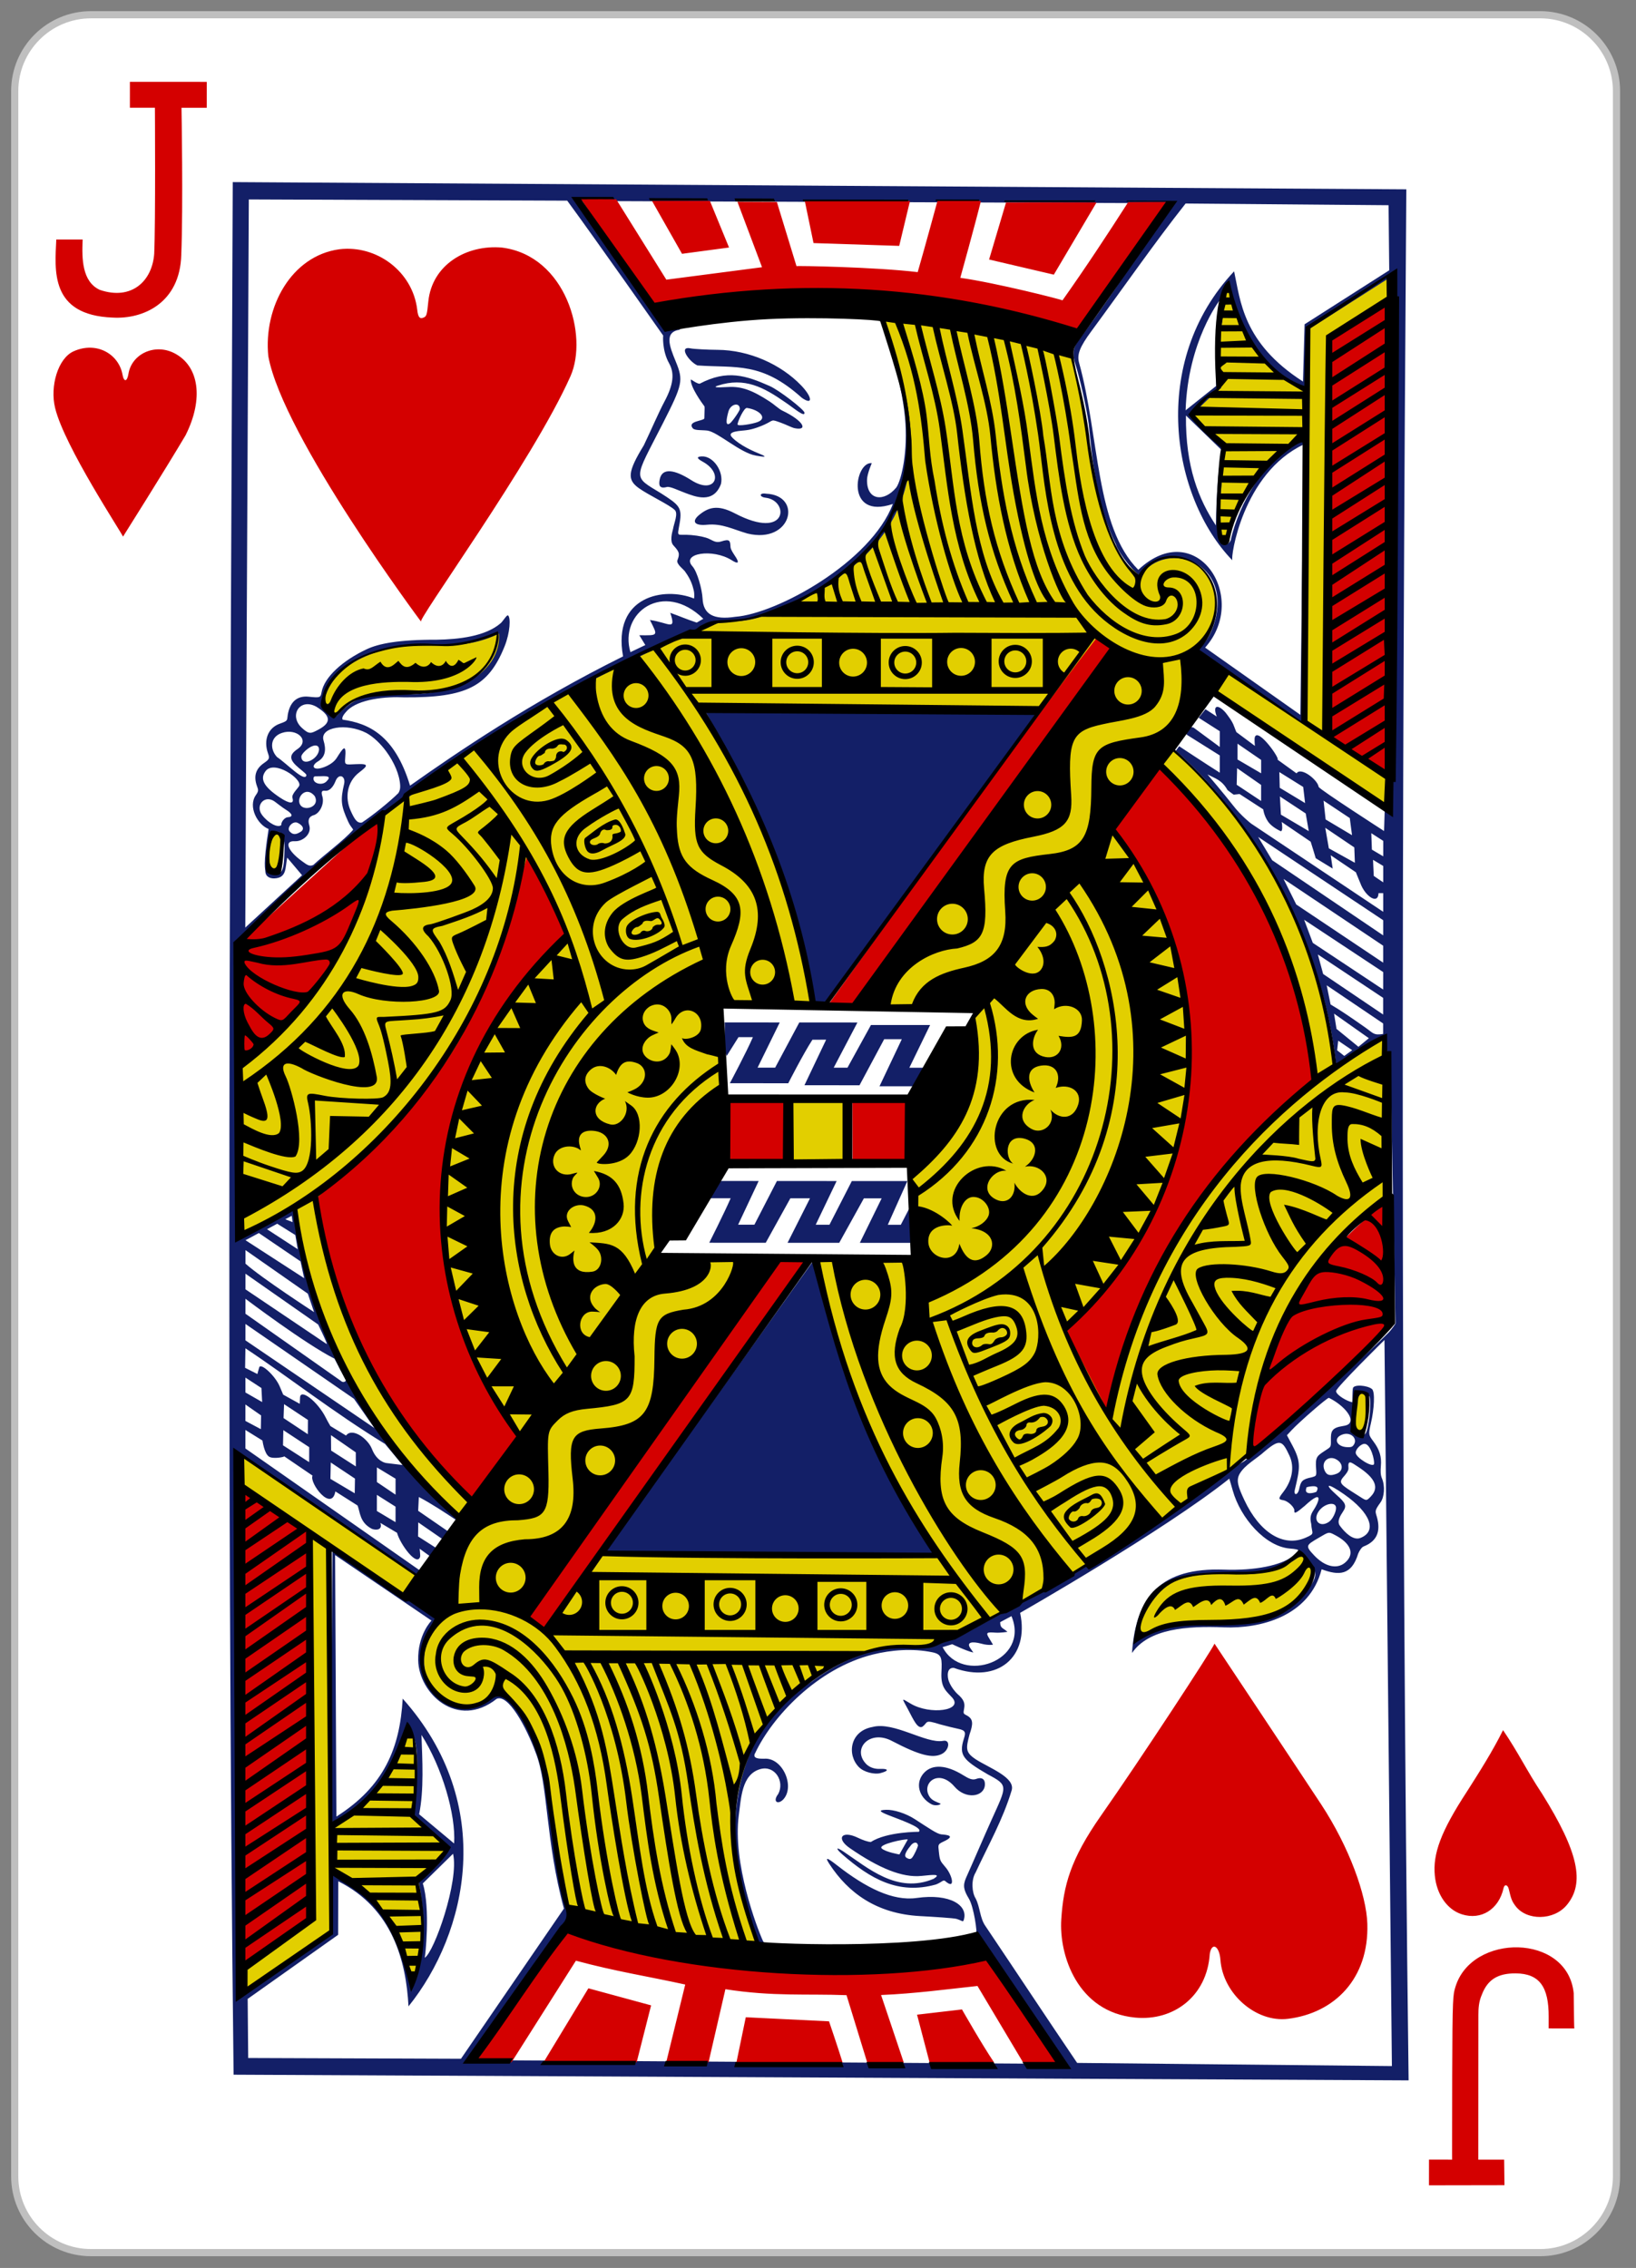 <svg clip-rule="evenodd" fill-rule="evenodd" viewBox="0 0 228 316" xmlns="http://www.w3.org/2000/svg"><rect x="0" y="0" width="228" height="316" fill="#808080" stroke="none"/><path d="m2466.97 494.567c0-5.867-4.77-10.63-10.63-10.63h-201.97c-5.87 0-10.63 4.763-10.63 10.63v290.551c0 5.867 4.76 10.63 10.63 10.63h201.97c5.86 0 10.63-4.763 10.63-10.63z" fill="#fff" stroke="#bfbfbf" transform="translate(-2241.688 -481.882)"/><g fill-rule="nonzero"><path d="m2152.5-307.075-74.28 48.419-1.03 56.468c-44.05-21.138-63.2-55.755-70.13-96.31-12.46 15.716-9.99 95.058-9.99 95.058-11.32 5.875-15.46 13.544-22.69 20.44 7.1 11.733 27.21 31.705 27.21 31.705-.14-.353-9.22 82.613 1.77 85.917 10.04-35.359 23.4-66.213 72.61-98.56 0 0 .74 131.716-2.41 258.969-20.82-14.329-64.84-40.07-93.28-66.406 36.88-47.559-.72-109.551-55.75-68.375-35.67-19.304-41.14-110.487-49.97-158.25-1.69-9.581-10-37.672-10-37.672s-117.53-32.505-168-29.859c42.39 110.456 34.16 245.065-153.44 270.281-89.88 41.104-193.73 86.924-294.65 172.522-18.6 127.452-84.33 190.204-130.75 224.916.33 51.648-.35 102.775 1.78 154.906-.05.316 42.37-27.842 49.03-22.656 35.44 230.352 165.23 276.023 152.25 282.406-2.09 1.028-42.53 42.594-42.53 42.594l-158.41-104.344c-5.43 159.268-2.28 321.676 0 481.216 27.97-15.81 79.38-53.62 79.38-53.62l.78-54.19c-.24-5.15 72.03 45.14 72.21 105.05 5.63 3.82 17.96-86.21 6.73-95.96l29.62-30.56-31.9-30.72s8.09-50.98-8.44-80.351c-10.72 67.231-66.53 88.201-66.53 88.201s-1.09-245.757-2.53-245.973l99.56 63.032c-7.41 1.525-26.37 36.766-6.6 65.312 12.05 17.39 55.36 16.235 58.69-3.781 61.23 57.06 37.66 125.27 64.44 206.22l173.75 31.87c-71.61-132.85 6.1-284.225 146.72-273.403 26.34-10.972 50.19-26.812 50.19-26.812s-17.49-28.577-39.57-55.094l-300.96-4.969 140.29-263.049-92.27-2.969s74.99-159.044 58.79-171.857c-5.69-4.499-3.31-55.781-3.31-55.781l82.42 3.064c3.26-36.709-39.86-176.587-100.71-268.064l338.29 3.032-190.44 265.593 102.28 2.938-61.03 125.375 9.78 97.781-90.75 2.938c15.64 135.563 116.35 278.388 151.75 322.5 58.52-13.873 167.79-97.496 235.6-149.49 8.79-90.97 40.11-168.412 122-226.183l.25-149.759s-46.74 30.173-46.73 28.088c.19-32.415-16.7-99.888-47.87-160.031-33.44-64.537-88.35-122.991-100.98-126.651 29.05-43.938 41.44-47.874 41.02-48.571l158.18 101.44zm-797.28 319.325s-30.77 11.709-57.5 11.344c-47.91 2.469-84.44 6.332-103.88 45.625-3.94 11.961 4.71 16.369 11.07 19.5 36.11-44.836 132.08 14.388 150.31-76.469zm-212.66 205.75c0 6.332 7.08 16.681 10.63 5.938 3.08-7.667 3.7-20.098.25-27.75-9.62-5.416-10.76 15.61-10.88 21.812zm518.78 216.938-46.78.218-.28 54.907 47.66 2.25zm459.54 273.343c-1.03 5.456-6.08 29.984 5.34 25.719 13.47-10.372 2-58.06-5.34-25.719zm-44.04 137.838c-5.53-8.05-22.62 11.962-36.64 12.712-62.33 3.335-108.25-5.004-116.01 60.2 35.94-22.947 86.3-12.486 118.75-19.906 23.45-7.784 50.36-29.022 33.9-53.006z" fill="#e2cf00" transform="matrix(.155 0 0 .155 -139.84 85.869)"/><path d="m-154.19 1118.65c-10.369-571.628-10.352-1135.931-11.729-1701.218l1055.171-.313c-.448 564.185 2.176 1130.07 13.035 1699.821zm38.624-1100.083c.809-16.362-5.958-23.096-11.726-11.81-1.364 2.668-5.726 31.12 5.037 32.003 7.067.58 6.342-13.172 6.689-20.193zm-16.961 19.293c-.086-3.859-2.478-5.525 2.587-39.163-10.076-3.818-18.876-20.084-11.615-30.442 2.831-4.04 1.993-4.923.806-8.295-2.934-8.334-1.449-15.152 6.274-20.524 4.935-3.433 5.146-4.339 3.533-8.809-4.158-11.519-.39-22.812 10.629-26.715 7.633-2.704 6.157-3.075 6.933-7.932 1.738-10.866 7.699-17.469 18.599-16.435 10.135.961 10.802.963 11.642-3.991 2.325-13.708 18.835-28.758 40.445-39.049 10.729-5.109 28.548-8.791 62.728-8.9 19.574-.456 43.967-3.214 57.591-15.326 2.247-2.123 5.352-7.684 6.451-6.937 2.562 1.743 2.021 15.379-2.906 27.838-14.359 36.308-34.026 46.404-89.786 46.404-16.629-.694-41.107 1.7-51.427 12.335-3.071 3.294-5.116 6.4-3.946 8.076 23.119 3.139 46.9 13.423 60.972 58.922 41.715-29.943 108.215-75.821 190.769-117.42-10.265-54.413 36.921-63.094 63.478-52.412 0 0 .652-3.555-.397-7.672-1.023-4.014-2.522-9.246-7.45-15.985-1.245-2.457-8.71-7.096-7.266-10.808 2.365-6.08 1.286-7.741-3.823-13.297-3.315-3.606-1.174-11.376-.392-14.508 1.009-5.842 4.802-14.189 1.388-17.309-5.276-4.822-23.192-12.935-32.435-19.411-10.218-7.34-10.455-13.998 4.313-38.415 6.707-14.187 13.035-29.418 18.387-39.614 8.102-15.418 8.888-25.556 3.872-34.339-6.552-11.471-5.558-25.129-5.406-24.779 0 0-61.705-86.702-87.117-120.778l-286.279.756 1.046 654.524 50.758-47.37-13.476-15.753c-1.837 9.203-.068 18.186-11.403 18.775-3.862.15-7.444-1.44-8.077-5.242zm175.267 871.674c1.479-25.89-11.162-68.185-29.993-97.425.937 22.282 2.699 49.527-1.647 71.345zm452.148 64.872c-2.259-.713-21.054-1.75-32.861-2.307-39.14-1.846-64.656-20.462-81.767-46.319-4.207-6.357-2.479-6.081 6.809 1.088 26.094 20.142 50.485 32.135 71.815 28.966 30.243-4.494 46.634 6.503 42.517 19.458-.719 2.266-.976.862-6.513-.886zm-102.837-57.13c-6.088-5.216-6.552-7.57.663-2.83 22.055 14.489 48.719 38.204 81.415 24.029 6.772-4.4.521-3.787-10.849-2.51-17.382 1.953-38.624-6.754-64.8-24.598-12.781-8.713-7.218-16.163 7.154-9.364 4.439 2.1 8.935 3.638 11.795 3.804 14.051-9.45 43.707-9.517 43.015-9.46 3.362-2.922-7.745-7.48-24.27-13.609-10.733-3.981-13.332-5.627-5.363-5.984 6.961-.312 17.941 3.095 25.874 8.164 13.237 8.396 19.905 13.053 23.843 13.581 6.471.472 13.077 1.364 2.004 6.578-5.031 2.369-4.582 2.965-3.969 8.625.959 8.847 1.488 8.745 5.602 13.724 6.932 7.549 10.017 21.66.14 12.877-2.123-.967-2.33.914-8.102 3.283-33.913 9.787-59.308-5.024-84.152-26.31zm62.715 2.155c1.879-2.505 4.69-8.896 5.065-10.675-.679-4.126-4.342-2.811-6.185-.476-3.148 3.91-7.55 9.661-3.891 11.591 1.73.917 3.42 1.681 5.011-.44zm-11.614-2.612 7.472-13.501c-1.872-.861-27.416 4.572-23.386 8.218 3.569 3.228 15.914 5.283 15.914 5.283zm28.529-45.326c-11.685-6.16-15.162-19.574-6.511-28.543 7.272-7.538 19.679-6.974 34.572 2.072 5.241 3.185 8.457 4.797 12.024 3.459 5.972-2.24 8.28 1.103 7.816 5.797-1.024 10.332-17.088 12.954-27.304 1.23-13.505-15.499-28.02-4.544-23.678 6.695 2.211 5.723 6.44 6.592 11.305 8.716 0 1.127-4.826 2.366-8.224.574zm-53.52-69.094c19.271-5.316 48.087 14.926 63.63 12.054 6.737-1.479 5.843 8.238-1.14 11.8-8.163 4.165-19.816 1.463-44.578-11.264-20.4-10.863-36.745 7.441-23.074 20.944 2.931 2.73 7.192 4.358 12.4 4.083 6.872-.363 8.905 1.502.055 3.833-5.089 1.339-14.577-.671-19.189-5.284-11.015-11.017-8.444-32.348 11.896-36.166zm-408.789-57.205c-.709-22.937 11.473-35.752 11.783-35.849l-87.09-58.332 2.678 235.024c42.818-27.539 56.722-62.01 58.926-106.415 85.413 94.537 59.613 210.386 7.005 276.578-2.417-40.31-14.734-87.879-63.876-112.011l.197 48.099-80.966 58.132.805 53.14 191.293-.54 91.717-135.627c-17.097-61.17-14.883-112.167-26.369-140.133-8.627-22.994-24.937-52.67-35.332-47.991-35.087 28.114-69.908-4.242-70.771-34.075zm73.155 26.692c30.174 21.458 38.4 56.765 44.744 88.153.208.267 16.401 106.434 16.903 107.859 2.049 5.817 1.413 11.635-3.714 16.092-27.519 38.22-81.278 120.16-81.278 120.16l531.649-.02c-28.609-41.09-51.002-81.75-78.147-115.516 1.122-1.816-2.252-24.967-6.788-32.431-4.672-7.689-5.761-11.727-2.668-18.803 7.67-17.431 15.536-36.326 22.631-52.323 13.572-30.648 15.146-30.914-3.696-40.728-22.337-12.833-26.331-17.024-21.749-31.849 1.67-5.395 1.873-7.548-5.029-8.915-3.195-.634-10.972-2.444-16.193-3.858-15.055-4.65-10.686-1.733-16.16 2.188-4.176 2.09-7.824-5.823-12.787-15.172-5.704-10.744-7.134-10.99 2.232-5.495 17.347 10.176 48.006 6 37.126-5.835-5.306-5.773-10.21-8.722-9.732-21.864.473-13.044.653-16.868-8.213-18.629-17.736-3.522-36.984-1.894-53.451 2.32-50.104 12.821-90.105 56.586-105.18 89.021-3.402 5.659 4.492 5.323 7.896 5.323 16.438-1.562 28.259 24.574 17.568 36.387-4.947 5.271-9.929 2.083-4.658-4.758 5.99-11.304-3.127-26.147-16.347-22.276-16.637 4.871-16.981 26.419-18.957 41.442-5.423 43.289 16.894 100.985 22.338 112.753 0 0 1.186 1.75.784 1.75s-3.028 2.456-4.158 1.188c-3.88-4.357-13.827-39.685-19.259-64.935-10.645-69.856 7.062-134.254 65.021-171.114 51.311-37.478 77.311-29.628 106.56-31.517 9.967-3.654 23.798-9.188 34.266-14.396 51.368-28.456 92.983-52.701 136.631-76.802 42.365-23.393 70.673-56.598 109.409-77.471 1.762-.95 3.574-3.144 5.382-4.046 48.085-42.282 95.605-83.802 124.259-112.707 3.474-3.536 6.336-8.299 6.336-8.299l-6.317-242.306s-4.884-4.009-4.884-7.866c0-8.41-3.111-6.785-20.324 5.478-21.638 15.416-23.122 14.658-23.122 14.658-12.153-111.114-72.922-220.088-146.178-283.59l2.971-4.11s24.472 15.951 36.686 23.537l-.091-15.503-29.459-18.208s-2.624-2.107.209-6.006c1.558-2.144 5.583-.585 5.583-.585l23.622 17.201-.084-14.157-19.084-12.006 6.044-7.707 10.222 6.548c-4.386-11.177 1.725-10.819 8.04-3.43 2.628 3.385 6.018 7.727 7.469 11.844.554 1.571 2.201 5.425 2.201 5.425l16.746 12.305s-.676-6.039-.094-7.897c2.759-8.805 23.051 19.439 20.527 20.119l17.146 12.207c4.007-6.19 19.293 6.001 19.954 12.049 1.357 2.626 59.081 39.277 59.081 39.277l.507-20.436 6.151-8.105.005-472.045-76.067 49.262-.5 57.149c-36.136-11.454-67.688-63.517-72.452-96.08-2.356-1.267-12.415 64.352-6.721 93.013-9.495 7.156-25.455 23.844-25.328 23.928l29.113 31.478s-5.494 48.498-4.004 72.568c1.241 11.418 1.476 12.575 4.893 12.575 2.771 0 5.244-3.01 5.244-5.624 6.626-28.867 28.677-73.981 67.201-89.528 2.554-.093 1.31 257.159 1.31 257.159l-96.211-64.805c-4.799-4.071 6.235-3.875 12.84-25.686 17.033-56.252-43.32-75.738-66.391-43.088-3.828 0-19.935-19.664-22.376-27.904-17.933-35.605-21.566-76.059-25.2-108.502-2.165-14.749-7.726-38.918-12.301-53.46-2.444-7.767-2.721-13.383 2.413-20.661 23.548-32.196 46.329-66.018 66.131-98.998 18.111-24.086 14.541-25.274 14.541-25.274l-533.039 1.422 85.874 111.747 8.649 3.309c-14.733 1.987-9.646 14.847-3.84 28.678 7.136 16.997 6.379 20.522-11.269 55.731-25.872 51.617-27.308 47.108-1.099 62.882 16.188 10.228 19.132 12.467 16.844 26.501s-2.974 9.701 10.348 10.768c7.124.57 12.806 1.823 16.019 3.255 3.651 1.628 6.374 3.91 11.049 2.347 7.87-2.631 8.074-.726 8.423 5.052.149 2.462 3.901 7.518 5.066 9.402 3.067 4.962 1.65 5.799-3.935 2.327-17.204-10.694-45.833-5.912-35.22 5.76 4.37 4.806 8.832 20.86 9.253 28.85.752 14.292 10.068 19.306 29.553 16.247 37.441-3.009 121.624-50.005 140.994-102.343-43.171 14.987-34.595-38.156-19.168-36.572 0 0-4.089 9.437-4.191 14.811-.357 18.99 15.556 20.365 26.43 6.854 4.724-7.09 10.353-33.366 7.333-62.969-3.657-35.851-18.432-75.893-21.122-85.836 62.735 147.303 6.308 212.571-80.37 255.46-33.214 14.099-37.781 14.041-57.394 15.073-13.422 1.164-25.491 7.909-38.351 12.219-74.17 35.939-165.318 80.746-246.692 147.268-58.415 43.811-104.787 83.156-150.82 133.63l1.346 260.546c13.922-2.249 36.457-15.95 49.805-23.837 15.916 97.223 66.627 209.622 149.917 276.526-.045-.03-1.934 3.688-1.979 3.658-11.853-7.77-23.696-15.501-35.172-21.445l-.524 12.404 28.009 19.015c.756 2.973-4.739 7.166-4.739 7.166l-23.121-15.772-.102 12.628 17.893 11.261c4.847 4.796-5.793 7.374-5.793 7.374l-10.603-7.592s.792 6.13.477 7.218c-2.702 9.337-18.075-11.161-20.891-21.411l-15.058-8.801c2.165 6.065-3.203 6.946-7.462 5.45-11.308-5.651-10.739-15.259-13.124-20.938l-20.043-12.547c-3.323 19.045-23.776-7.629-20.607-14.063l-25.712-17.277c1.415.521-9.749 2.899-13.546.451-4.373-2.818-5.971-14.419-5.971-14.419l-15.41-9.415.098 16.64 158.579 109.332-2.251 4.296-165.402-111.736 9.561 489.129 79.988-56.035c-1.649-18.297 1.633-34.666-.006-55.516 41.42 25.439 55.411 42.83 73.928 96.661 11.597-30.77 9.353-60.223 3.903-87.449 10.501-8.695 20.722-17.143 25.948-30.192-10.008-13.604-19.737-17.38-30.264-29.995-.91-15.448 7.866-61.524-4.363-76.632 0 0-21.795 66.99-69.47 87.373-1.869-70.589-1.268-248.079-1.268-248.079s49.321 33.612 74.451 47.237c11.809 6.215 20.036 10.109 20.217 14.579.092 2.275-4.618 5.205-6.675 8.419-1.277 1.997-6.604 21.125-4.4 36.046 1.027 11.001 6.255 17.932 11.255 23.178 15.855 16.633 44.674 8.575 56.023-4.399zm94.335-125.497 187.377-265.401c23.049 97.122 61.521 185.965 111.499 266.412zm91.786-278.339s13.033-26.213 18.995-40.113l-23.142.137 13.752-15.606 34.453-.204-18.201 39.383 14.624-.086 19.989-39.393 53.684-.317-18.545 39.385 12.366-.073 19.854-39.393 49.916-.294-17.324 39.377 11.695-.069 10.137-19.88 2.717 36.055-49.587.292 19.365-40.115-15.982.095-21.907 40.13-46.452.274 19.908-40.118-17.655.104-21.892 40.13zm152.162-141.641 19.779-42.433-15.848.093-21.913 41.562-49.511.292 19.242-41.072-12.336.113c-8.287 12.963-21.476 39.277-21.476 39.277l-52.508.31s14.687-27.912 20.464-41.553l-12.953.076-10.446 16.875c-3.75-6.253-1.402-22.941-2.066-30.012l49.494-.292-19.644 40.728 15.792-.093 21.439-40.739 52.261-.309-21.049 40.737 12.375-.073 20.873-38.509 53.172-.314-18.408 38.495 16.419-.097-7.144 16.725zm-49.354-73.446-10.01 1.944c-13.476-109.582-74.819-221.017-100.777-267.025l301.962 2.462zm350.787-635.231s-28.577 37.192-30.134 99.32l27.296-22.064c-2.113-63.018 2.838-77.256 2.838-77.256zm-29.798 103.98c-.188 46.22 12.105 75.616 27.565 98.592.086-29.771 2.902-59.927 4.624-67.835zm-742.299 888.694-98.033-66.672.087 14.738 116.507 78.136zm-17.805-35.99c-26.232-12.974-80.362-53.303-80.362-53.303l.08 13.447 86.146 59.766c1.694 1.65 3.956 1.215 4.738-.645-3.41-5.679-7.523-13.411-10.602-19.265zm-24.304-58.242-56.316-38.804.072 12.176c14.456 12.797 61.963 43.169 61.963 43.169zm-56.368-47.707 52.963 33.794-3.369-15.082-37.628-25.226zm945.394-478.362 1.388-243.039c-54.823 26.322-65.276 102.205-63.429 104.551-55.059-56.076-76.403-177.558-.126-259.786 5.926 26.195 8.088 64.227 62.592 98.675l1.092-51.485 75.792-49.045-.977-58.483-182.485-.346c-28.096 36.023-56.147 77-83.923 115.215-10.426 14.328-13.011 21.052-10.954 28.495 18.802 66.052 15.595 147.533 54.468 185.824 51.549-49.048 100.547 24.048 60.519 69.536zm-782.244 1055.532c7.143 22.09 2.582 66.763 2.13 66.763 8.344-4.6 30.725-69.377 24.888-93.635m257.096-1188.417c-12.929-3.585-22.677-9.072-36.298-7.692-10.724 1.175-14.389-2.355-7.882-8.233 8.514-7.3 16.791-10.338 32.697-2.136 47.86 24.677 49.114-11.781 27.616-14.233-6.103-.696-5.841-4.588.242-3.64 33.344 1.13 23.446 45.352-16.375 35.934zm-56.001-36.069c-6.325-2.265-13.966-6.072-16.769-5.301-7.071 1.944-7.338-1.95-6.522-6.565 1.971-11.145 13.365-9.192 28.467.296 21.633 13.592 29.775-6.182 10.101-16.71-6.62-3.543-4.586-4.545-.732-4.727 10.212-.482 19.914 13.367 17.271 24.758-6.763 18.285-23.484 11.234-31.816 8.249zm62.952-34.06c-13.957-2.339-34.266-20.967-43.649-22.196-5.27-.568-11.458.11-13.155-1.997-5.192-6.445 9.4-6.53 10.38-8.886.003-5.462.322-8.882.094-10.746-2.596-3.473-12.824-17.365-12.511-24.122.24-.421 5.343 3.707 7.956 3.706 24.822-13.273 41.876-7.549 62.944 1.6 8.706 3.781 31.221 21.025 31.519 23.779.505 4.659-9.528-4.026-17.36-9.213-19.301-13.249-36.648-22.645-60.729-14.581-3.75 1.314-3.096 2.001 9.258 1.176 12.075-.806 21.99 2.837 37.479 12.812 3.85 2.48 8.502 6.719 11.27 8.018 19.469 9.138 23.749 18.205 11.381 15.816-2.647-.511-7.79-3.235-12.836-4.986-8.89-3.086-5.746-2.157-14.261 1.871-2.988 1.414-10.186 4.4-16.104 5.137-4.537.782-19.26.747-12.712 6.928 6.954 6.88 18.449 11.916 26.347 15.026 5.689 2.49 1.317 1.968-5.311.858zm1.48-30.146c9.071-3.421 1.917-11-9.68-12.614-2.653-.369-8.247 12.183-8.356 14.818-.081 1.962 13.066-.33 18.036-2.204zm-25.082 1.497c2.077-1.336 9.002-11.47 9.002-13.078 0-6.476-8.287-4.625-10.163 2.132-2.282 8.216-2.452 13.269 1.161 10.946zm-29.35-52.044c-7.491-3.261-17.735-17.655-6.104-15.283 2.508.561 15.55 1.161 23.967 1.148 28.652-.044 57.281 12.767 75.554 31.54 10.168 10.446 10.866 18.217.576 11.04-36.525-32.393-58.78-26.196-93.993-28.445zm289.609 1122.428-10.107 5.453c.058 5.621 2.077 4.734 6.594 8.686 0 0-6.217 1.049-10.768.774-7.411-.447-9.108-.315-5.803 4.878 1.529 2.401 3.623 5.946 3.623 5.946s-4.013.892-10.068-.731c-9.177-2.46-13.863-1.168-10.369 3.904.964 1.401 2.817 4.032 2.817 4.032-6.695-1.478-19.013-7.38-19.013-7.38l-8.648 2.682c17.482 33.657 78.825 12.003 61.742-28.244zm299.521-49.939c9.453-8.029 4.781-17.778-9.141-24.862-5.794-2.949-5.224-2.993-14.557 2.562-11.503 6.846-12.315 7.2-4.043 15.871 9.986 10.465 20.791 12.331 27.741 6.429zm-35.401-22.329c8.718-3.927 5.475-3.252 4.831-12.382-2.612-10.509 3.341-11.277 6.229-21.119 1.187-5.379-3.344-3.369-12.124 4.898-7.244 6.156-9.396 7.661-9.396 4.685.806-2.488-5.052-8.836-10.275-9.672-4.416-.707-4.004-1.721.272-7.321 7.424-9.722 10.428-21.944 5.346-32.67-6.422-13.556-8.526-15.54-22.478-3.587-7.142 6.65-17.252 11.786-22.105 19.989-3.472 6.036-1.406 11.846 4.213 23.635 14.021 29.422 35.499 42.548 55.487 33.544zm49.106-.035c15.372-6.127 9.058-22.722-15.119-39.342-14.574-10.019-18.689-9.891-6.301.986 7.925 6.958 9.172 9.426 5.825 14.484-2.792 4.218-5.723 9.175-2.902 13.003 4.443 6.029 12.015 13.452 18.497 10.869zm-867.639-22.538-16.855-10.502.085 14.5 16.853 9.931zm839.407 8.152c3.317-2.362 6.142-8.958 6.142-11.87.716-6.75-10.259-5.067-15.461 2.424-5.85 8.424 1.167 15.25 9.319 9.446zm37.471-23.053c7.605-8.063 3.832-16.58-11.943-26.665-6.092-3.936-9.195-6.514-8.403 1.359.241 2.402-2.374 5.598-4.059 7.506-5.409 6.126-2.985 7.204 12.596 16.95 7.932 4.962 7.519 5.399 11.809.85zm-877.026-10.242-16.853-10.042.078 13.162 16.86 11.234zm-36.638 13.355.14-13.201-21.844-14.338-.222 14.717zm855.62-10.385c-2.759 7.572 8.498 4.081 9.143 3.309 1.931-3.834.202-4.183-.761-4.581-1.987-.821-9.653.544-8.382 1.272zm4.864-9.572c3.86-1.268 4.316-.786 3.737-7.755-.875-10.519.703-11.369 7.666-16.04 5.565-3.734 5.611-3.176 5.481-9.629-.156-7.791.36-11.147 10.598-12.795 4.191-.674 6.582-1.715 6.912-5.027.553-5.564-8.444-14.905-19.599-20.26-1.638 0-26.365 21.77-33.261 29.284l-4.212 4.588 5.128 9.472c7.995 14.768 6.731 20.232 2.196 39.906-.922 5.267 3.133 4.478 4.157-1.858 1.361-5.92 2.158-8.076 11.197-9.886zm37.568-52.644c-1.843 11.947 4.383 19.249 10.185 13.287 3.157-3.244 5.671-29.611 3.44-33.78-12.069-12.764-13.17 17.62-13.625 20.493zm-191.94 198.775c44.416-26.359 101.824-5.364 133.969-26.96 14.953-16.675 30.021-27.34 21.423-38.728-6.696-8.87-11.024-10.206-11.024-10.206.476.627-23.395 20.976-58.224 16.505-58.026-1.653-85.338 16.723-86.144 59.389zm75.799-62.583c28.392.82 51.436-4.25 61.939-12.543 6.522-5.149 7.507-6.054-2.767-6.82-22.056-1.646-44.53-27.072-51.667-51.823-1.452-5.089-3.166-10.618-3.166-10.618-58.455 47.222-187.297 121.82-187.297 121.82 8.812 39.854-19.955 63.824-59.194 49.885-6.815-.577-5.879 8.184-4.574 11.775 2.17 5.892 6.932 10.81 7.861 11.596 5.858 4.96 6.964 8.252 6.114 13.042-.839 4.73-.754 4.568 2.567 6.321 5.901 3.116 5.624 7.605 2.469 16.882-3.38 13.045-3.599 16.324 5.797 22.468 12.093 7.669 35.791 15.996 32.369 27.659-7.757 26.434-20.613 49.221-31.888 73.974-4.202 6.859-3.226 18.142.148 23.386 4.192 8.044 3.77 17.701 9.18 25.075 29.951 43.895 55.742 82.525 83.028 122.165l283.008 1.01-10.891-652.622s-43.372 43.218-43.218 46.25c.184 3.616 10.301 9.208 14.637 9.902.167-1.959-.084-9.691.46-12.406.376-3.934 12.976-2.987 17.164.404 2.935 2.376 2.13 18.001-.75 30.733-2.356 10.416-2.019 10.554 2.478 16.539 5.48 7.292 7.397 13.495 6.733 21.775-.364 4.537-.307 8.12.996 11.113 3.064 7.038 2.234 16.978-1.065 21.62-4.785 6.736-4.857 7.758-3.785 11.336 4.028 12.402 2.611 22.99-11.211 28.452-1.77.7-3.692 3.778-4.81 6.43-5.923 19.914-17.258 19.956-32.792 14.322-10.717 42.834-55.286 53.845-87.441 52.768-33.504-1.122-67.552 1.59-82.578 23.587 3.241-51.914 26.313-77.069 82.146-75.457zm100.57-86.765c5.681-2.16 6.352-8.098 1.547-11.878-7.377-5.803-15.775.195-12.281 8.632 1.959 4.729 5.215 5.345 10.734 3.246zm-881.764-13.635-22.398-15.322.211 13.841 22.315 14.14zm42.144 11.12-15.894-18.839c-46.7-28.179-87.221-59.769-126.067-85.168l-.191 17.546 11.097 5.513s.914-3.863 1.658-6.095c1.397-4.19 14.259 7.504 18.392 16.907 1.028 2.341 3.267 7.575 3.267 7.575l14.96 8.145s.198-4.231.198-5.41c0-8.978 16.022 3.281 23.381 17.918 1.784 3.548 4.115 7.306 4.115 7.306l14.083 8.442c5.493-7.597 19.664 2.673 23.326 11.839 4.646 11.628 12.713 12.59 13.032 12.627zm-84.003-2.052-.05-13.445-23.346-15.155-.217 13.631zm957.415-4.552c.586-3.531-2.975-17.24-8.2-17.976-3.267-.461-8.344 4.51-8.344 7.963 0 4.48 15.909 13.839 16.544 10.013zm-19.013-16.197c5.048-5.578-1.406-12.771-9.154-10.214-9.206 3.038-5.967 11.374 4.357 11.489 2.305.026 3.691-.053 4.797-1.275zm-939.755-4.347.014-12.817-21.568-14.071-.372 12.531zm-42.274-4.274.141-12.335-14.174-9.755.087 14.774zm.292-36.963-14.468-9.31.079 13.374 15.114 8.525zm58.316-41.016c-1.518-3.942-7.679-16.411-7.679-16.411l-65.656-45.254.083 14.047 73.435 48.766zm-31.24-108.272-.802-5.71-5.803 3.139zm-13.847 1.507-9.115 5.002 27.734 17.803-2.299-12.76zm958.401-157.036 7.094-5.201-12.634-8.449-.891 8.652zm12.7-8.28 9.313-7.784-31.438-21.886 2.302 13.717zm22.119-11.683-.055-9.431-50.972-33.981 3.611 17.214c8.981 5.117 19.96 12.608 31.44 20.575 7.278 5.07 7.315 7.04 15.976 5.623zm-.103-17.465-.088-14.961-58.961-38.647 4.875 17.528zm-.132-22.468-.067-15.685-71.369-46.552 7.903 20.703zm-.233-39.396-89.975-59.446 11.602 22.918 78.463 51.768zm-.135-22.912-112.918-74.153 12.753 20.866 100.245 66.919zm-.144-24.325-4.208.01c-.271 10.721-11.934 3.016-16.373-8.749-3.347-7.877-4.095-9.863-4.095-9.863l-22.741-15.174c.49 3.112 1.855 11.987 1.855 11.987l-15.315-9.225s-4.493-14.722-4.637-14.818l-26.174-17.559c.571 3.013 1.04 7.988-.654 8.337 0 0-7.945-3.336-11.603-8.589-3.805-5.467-4.407-10.983-4.407-10.983l-21.354-13.642-5.292.601s-2.877-1.926-5.586-4.093c-5.101-8.992-11.015-10.317-18.093-13.947 0 0 15.073 17.388 23.135 27.664 7.401 9.49 16.351 16.241 16.351 16.241l119.29 78.572zm-.144-24.455-9.215-5.46.758 14.471 8.544 5.732zm-926.511-26.386c.557-.912-1.798-1.944-4.413-7.606-6.477-14.021-7.134-18.919-3.805-33.712 1.588-7.058-4.831-10.043-7.73-2.51-2.255 5.861-5.794 9.172-9.203 8.766-3.215-.384-3.889.968-2.468 5.397 1.744 6.131-1.915 14.154-7.054 16.364-5.194 1.368-6.123 4.669-4.633 9.434 2.474 7.908-6.037 14.661-12.757 14.319-10.384-.53-6.257 8.896 6.307 17.82 4.653 3.305 6.735 5.096 10.367 3.392 9.415-9.003 26.952-21.908 35.389-31.664zm901.003 23.689-.603-13.796-26.217-17.482 3.325 18.448zm25.457-5.938-.082-13.904-10.789-6.839.637 14.773zm-983.063-15.731c2.517 2.516 5.004 2.731 8.965.316 4.567-2.419 2.793-6.029-2.015-8.357-4.49-2.33-10.721 4.876-6.95 8.041zm-7.831-6.05c-.371-2.908 3.153-6.849 5.605-7.01 5.365-.35 4.397-3.208-1.759-6.887-2.888-1.725-8.013-5.766-9.882-7.106-9.213-6.606-18.016 3.724-11.15 12.372 5.748 7.239 14.189 11.507 17.186 8.631zm962.71 2.936-2.114-15.348-23.679-15.534 1.961 16.901zm-857.588-32.373c1.271-2.14 1.65-4.174 1.506-6.745-.541-9.66-5.59-20.989-12.631-30.451-5.239-7.041-11.581-13.048-17.988-16.563-18.097-9.17-42.146-5.033-38.573 6.893 2.541 8.059 2 14.824-4.906 18.926-4.696 2.788-5.272 6.512-.29 6.489 3.617-.016 13.191-3.389 17.157-9.714 5.589-8.914 8.786-14.096 7.605.407-.494 6.065.262 5.61 9.659 5.07 12.745-.732 10.397 1.67 2.978 7.457-10.8 8.425-12.869 22.585-7.322 34.583 3.432 7.423 5.801 11.371 10.212 10.347 9.508-6.324 25.009-19.011 32.593-26.699zm815.816 13.108-23.304-15.143 1.009 16.344 25.152 14.646zm-890.983-9.697c-8.575-10.687-18.479 3.088-11.989 9.046 4.71 4.089 16.51-.196 11.989-9.046zm-20.109 1.615c-1.078-3.34 5.04-8.751 5.994-10.892 2.78-6.239-22.516-23.399-30.291-13.095-5.358 7.101-1.573 14.149 13.044 23.734 8.819 5.783 13.03 5.754 11.253.253zm908.691-15.725-21.537-13.236.458 14.115 22.868 13.603zm-37.752 12.855-.085-14.417-21.704-14.943-.265 14.929zm-840.517-12.083c3.9-3.9 2.567-5.153-5.017-4.719-4.791.274-6.265-.514-6.575 1.683-.687 4.864 7.585 7.043 11.592 3.036zm-18.021-5.346c.385-1.005-2.341-2.96-6.787-6.643-8.486-7.031-9.469-11.429-1.38-16.996 11.53-7.935-.676-19.053-14.086-14.426-10.837 3.739-10.805 14.672-4.313 21.667 8.876 5.836 25.011 22.728 26.566 16.398zm858.32-19.478-21.347-14.449.084 14.195 21.334 12.273zm-854.398 5.972c9.439-4.882 9.875-16.987.419-12.499-3.9 1.85-8.995 6.835-8.995 9.078 0 4.362 3.757 5.912 8.576 3.421zm6.789-27.824c12.232-6.667 10.32-12.781-1.956-20.371-14.973-8.467-25.327 8.004-12.968 19.094 6.469 5.805 7.958 5.074 14.924 1.277zm15.848-11.989c19.824-21.551 33.057-20.535 59.404-20.116 67.949.211 88.584-32.386 86.299-55.141-32.924 16.59-62.446 7.961-93.848 12.893-54.157 12.424-60.365 37.965-64.063 52.582zm271.965-74.623c17.511.053 16.728.592 9.443-13.76 17.057 2.232 23.981 10.358 18.254-6.571 9.061 3.169 14.491 5.617 23.847 8.636l5.907-3.47c-36.271-34.882-76.094-4.911-65.346 30.431l13.356-6.484z" fill="#131f67" transform="matrix(.155 .001 -.001 .155 57.573 115.838)"/><path d="m921.198 1211.15-.136-23.1 20.838-.12s-.124 8.07-.443-75.06c-.279-72.5.282-73.05 2.348-80.1 14.238-48.61 100.555-49.063 106.405 4.77.45 26.22.62 31.71.79 31.74l-23.1.14s-.06-6.57-.06-10.34c-.03-27-8.48-38.9-29.839-38.94-16.251-.03-25.281 5.87-30.313 19.19-2.822 6.49-3.082 12.54-3.042 18.43.203 29.9.783 130.05.767 130.03l23.232-.14.427 22.95zm-623.368-106.43 8.147-40.68 74.87 3.2s8.844 25.45 12.431 36.92zm-172.857.04 39.325-65.82 56.482 14.97-12.672 51.34zm109.697.34 16.67-70.11c-32.301-6.91-62.759-11.4-98.42-20.8l-57.258 91.65-34.779-.72c29.723-40.09 83.963-121.016 83.963-121.016 125.758 42.436 252.329 48.976 379.583 25.416 0 0 47.3 61.64 64.317 95.11l-33.107-1.43-41.53-68.62c-28.617 3.27-56.759 7.26-86.628 8.68l20.814 60.58-32.869.19-19.003-60.42c-35.847-1.17-65.951 1.8-108.938-4.66l-14.757 65.89zm236.844-1.38-11.572-42.98 40.365-4.96s18.929 32.72 29.273 47.58zm117.559-129.718c1.795-29.978 7.627-53.538 35.234-93.457 35.285-51.021 99.37-150.399 100.924-155.064 0 0 66.908 99.099 96.84 143.881 25.535 38.366 41.208 81.215 42.195 107 1.894 49.438-29.071 80.558-70.841 85.948-28.671 3.7-58.608-22.11-61.046-52.68-.999-12.516-7.842-16.271-9.611-5.27-2.181 38.13-32.228 60.89-66.862 57.71-51.445-4.72-68.801-55.21-66.833-88.068zm360.117-6.641c-13.218-4.122-22.755-17.579-24.52-34.598-2.017-19.452 4.901-39.381 28.451-75.897 11.159-17.744 22.859-36.451 32.037-55.288 14.101 20.444 21.452 36.155 35.682 57.284 32.67 51.687 39.01 79.57 22.64 99.547-11.55 14.094-36.05 14.608-46.259.971-3.064-4.093-3.814-5.969-6.004-15.012-.976-4.031-3.88-4.541-4.679-.823-4.112 19.14-19.953 29.241-37.348 23.816zm-842.532-261.499c49.792-76.66 225.767-323.907 225.767-323.907l25.848 2.314s-156.287 220.708-232.168 332.63zm-256.906-117.281 62.135 44.185 2.492 346.845-62.613 44.619zm253.502-568.957 37.886 73.072c-158.239 151.706-125.976 328.44-39.981 454.129 0 0-10.857 28.293-34.697 58.416-115.792-75.382-152.043-272.853-151.175-274.973 126.437-114.122 143.361-150.323 187.967-310.644zm653.448 536.486c7.556-111.671 61.721-184.95 122.635-229.89l3.799 113.518c-39.821 38.672-81.936 78.606-126.434 116.372zm-166.819-111.456c138.592-130.968 142.254-315.821 39.929-450.891l41.206-58.266c59.265 62.684 117.405 128.39 142.89 281.74-87.845 70.085-165.151 185.493-185.213 301.648zm-192.927-150.292-.569-53.188 52.122-.569-1.171 53.115zm-110.195.235-1.059-53.001 51.534.068-.485 53.738zm88.402-142.45s171.312-242.802 238.594-330.475l14.468 10.51-227.832 321.163zm-404.464-166.701c.394 95.396-60.31 171.348-122.481 221.035l.213-108.613zm35.359-173.812s-125.306-165.614-139.009-237.9c-4.709-44.015 20.056-90.378 63.24-96.546 33.571-4.302 66.122 19.622 70.384 53.915.789 6.743 2.33 8.567 5.874 6.952 2.574-1.172 2.958-2.527 4.022-14.193 3.03-33.213 33.865-51.771 66.007-49.138 57.605 7.029 78.145 78.833 62.273 115.226-33.517 76.849-139.784 224.529-132.791 221.684zm-330.387-190.154c-4.915-19.45 2.28-44.596 16.21-50.994 20.718-9.516 40.745 2.219 44.19 20.652 1.296 6.932 4.226 6.451 5.337-.759 2.735-17.754 23.275-27.88 41.209-18.782 22.238 11.282 26.814 40.753 10.481 73.727-18.299 31.365-55.643 91.435-55.643 91.435-1.17-3.444-53.222-80.824-61.784-115.279zm1199.865-101.724 2.862 423.413-58.582-34.806 2.856-355.11zm-278.092 26.715c-131.976-33.485-252.087-43.029-378.135-15.237-16.565-19.52-72.32-100.895-72.32-100.895l31.906.28 45.578 72.004 85.956-11.748-22.494-58.659 35.465-.056 18.011 57.552c-.184-.453 69.987.28 109.007 4.668 6.074-21.445 17.354-64.054 17.354-64.054l39.068-.254c-4.898 20.474-18.092 69.188-18.092 69.188 32.024 4.261 91.464 18.997 92.011 19.646 20.648-29.551 39.83-59.097 58.489-88.637l38.07-.408c-11.101 19.065-77.758 117.544-79.874 116.61zm-921.694-76.426 23.695-.14c-.68 17.287-.299 37.852 15.669 45.152 28.338 9.479 46.992-7.762 48.748-32.602 1.106-28.465-.203-131.409-.203-131.409l-22.5.133-.138-23.275 69.095-.408.137 23.275-22.699.134s2.131 88.173.65 132.16c-.844 43.396-33.898 58.259-61.282 56.843-56.73-1.788-52.245-42.369-51.172-69.863zm897.082 25.816-58.297-13.231 14.899-51.395 81.372-.527zm-334.413-16.588-27.35-47.456 52.084-.307 17.494 41.835zm118.175-10.398-8.111-37.869 94.591-.558-9.43 40.446z" fill="#d40000" transform="matrix(.155 .001 -.001 .155 57.573 115.838)"/><path d="m1415.78-376.969 84.13 121.406c.39-.39 47.14-9.31 93.09-11.562 45.68-2.239 100.16.615 100.62 2 0 0 14.38 43.403 19.26 64.719 6.43 28.478 5.75 61.252-1.04 83-9.95 31.865-15.2 41.425-37.43 63.312-16.49 15.981-39.78 33.367-63.82 42.656-33.29 13.903-36.68 13.831-56.3 14.747-12.98.606-14.3 1.109-21.4 4.791-2.19.764-3.61 3.045-5.56 3.701-1.64.554-4.76-.072-4.76-.072-108.21 47.426-192.91 100.307-256.9 147.531-.74.55-1.22 2.995-1.94 3.582-5.23 4.284-10.06 7.532-15.16 11.446-.7.538-2.28-.424-2.97.112-75.29 58.001-117.94 105.028-133.62 118.605l1.54 270.056s34.28-17.608 51.86-28.342c12.34 104.566 64.49 206.14 146.84 276.687l-35.72 49.25-164.62-113.343 2.28 498.277 87.53-60.78v-52.56c26.08 17.56 51.54 24.41 70.06 104.41 14.81-28.1 13.51-69.95 6.87-97.91.11 0 22.23-18.28 29-32.28l-32.53-28.85s8.43-69.86-6.9-83.932c-12.14 31.712-21.81 65.312-67.16 89.782l-.56-242.72c22.6 14.313 43.97 30.44 66.31 45.125l3.08-.621 23.11 15.84s-2.45 4.948-4.69 8.344c-28.08 42.594 18.71 94.842 56.78 63.406 14.91-12.309 42.88 38.866 48.16 88.096 5.37 31.8 8.27 71.28 16.9 98.9 2.68 8.06 1.63 12.58-4.06 17.47-29.17 41.05-87.81 123.75-87.81 123.75h42.25l3.06-4.84h-31.15c26.82-35.69 52.42-77.28 80.25-112.13 103.69 39.03 273.54 48.04 376.12 24.38 21.19 29.71 41.78 60.86 62.16 91.12h-29.5l4.06 6.35h39.91l-84.07-123.75c-57.94 17.23-199.19 10.52-196.62 9.09 0 0-.39-.96-5.28-15-24.26-78.29-26.5-147.78 34.34-203.936 32.32-28.736 68.41-47.688 108.72-44.094 18.02-.352 18.36-1.327 25.88-4.719 4.14-1.868 12.71-3.812 12.71-3.812l40.84-22.644 5.38-1.075 11.75-6.188 2.43-2.875 18.98-9.641 2.12.173 25.66-14.761.34-2.083 10.1-6.219 2.4 2.531c2.8.234 100.57-63.926 141.35-99.687l2.53.937c47.61-38.528 112.36-99.274 131.56-122.343l-1.03-115.594-1.62-1.406-.66-128h-3.72l-.16-15.791c-21.05 7.797-44.22 27.354-45.78 26.541-13.4-108.371-63.31-208.197-144.84-281.5l34.72-47.938 161.22 108.469.43-31.687h2c1.98-121.513 3.07-436.469 3.07-436.469l-1.6-.157-.03-25.145-82.41 52.614-1.15 53.156c-36.54-11.933-59.67-55.824-67.35-94.937-10.64 4.269-15.58 45.459-11.65 97.625-11.29 6.739-18.52 14.106-25.44 23.031 8.95 11.267 18.88 20.506 29.82 29.957-2.28 4.921-7.12 74.531-2.32 83.168 2.2 6.37 9.81 5.46 9.85-1.24 11.11-54.29 62.61-89.919 65.5-86.635l-1.26 250.319-91.49-64.118c19.21-21.69 23.25-58.268-.94-76.17-24.26-17.948-48.01-2.723-53.63 8.688-29.7-19.356-39.69-91.079-44.03-119.156-1.08-13.659-4.58-32.204-8.62-48.938-2.53-10.486-5.55-20.515-5.94-29.906-.17-4.423.35-6.337 4.37-11.875l88.94-126.188-45.4-.156-.44.781 35.72.094-80.22 113.906c-120.67-37.911-245.8-47.079-379.66-23.031l-66.12-93 30.06-.125-1.19-2zm69.78 1.063 1.28 2.281 51.97-.156-.78-1.938s-52.36-.187-52.47-.187zm77.06.281 1 2.75 35.47.125-1.09-2.688zm181.07.969-.36 1.25 39.08.062.34-1.25zm-119.75.031.37 1.594h94.28l.34-1.5zm181.53.844-.38 1.312 81.38-.062.69-1.25zm343.34 69.406.25 17.125-54.65 34.75c-1.37 73.252-3.47 355.031-3.47 355.031l-13.1-8.594 2.57-352.843s48.36-31.078 68.4-45.469zm-143.43 13.781h1.84l.56 3.969h-3.19zm3.87 10.344 1.44 5.375-8-.031 1.34-5.188zm137.97 2.781v11.188l-47.16 29.468v-11.093zm-145.56 9.313 12.34.156 2.06 6.187h-15.53zm-302.88 3.312 8.25 1.235c18.9 45.093 23.78 83.817 27.06 124.109 7.54 52.298 22.74 104.72 33.32 127l-12.1-.125c-1.4-.179-26.93-75.892-32.25-120.594-1.42-8.852-.86-17.075-1.31-25.281-2.69-34.566-7.42-60.544-22.97-106.344zm15.5 1.822 10.53 1.076c7.36 32.021 18.08 62.246 22.44 94.415 6.97 51.454 10.68 104.001 35.5 154.718l-9.84-.093c-15.06-34.288-24.38-70.053-30.38-108.719-4.69-22.176-4.73-38.827-7.22-58.875-3.02-24.073-12.29-54.678-21.03-82.522zm16 1.491 10.53 1.562c6.93 31.798 18.82 66.79 21.97 95.531 6.41 58.535 15.6 113.076 34.06 151.782l-7.37-.219c-28.53-55.249-28.98-104.476-36.97-156.25-4.71-30.49-14.68-60.988-22.22-92.406zm16.78 2.468 9.32 1.438c6.46 31.635 18.07 67.442 20.78 99.531 4.78 56.799 14.85 99.801 36 145.656l-8.72.157c-25.53-44.663-28.96-99.48-36.91-155-4.39-30.667-14.29-61.526-20.47-91.782zm400.16.063v13.844l-47.16 30.281v-13.656zm-384.94 2.687 9.72 1.5c6.26 30.511 17.91 63.076 20.66 92.782 4.7 50.77 14.03 102.042 34.96 149.281l-8.96.562c-22.14-47.699-31.78-91.113-35.97-145.937-2.35-30.739-14.18-68.214-20.41-98.188zm256.84.157 3.38 8.218-22.59 1.094.28-9.219zm-240.84 2.875 11.56 2.25c12.25 48.669 15.46 94.749 23.8 141.008 10.43 57.478 21.41 86.369 30.39 97.085l-9.56.313c-23.34-49.763-31.61-99.242-37.03-150.5-3.2-30.241-13.12-60.042-19.16-90.156zm17.63 3.281 8.81 1.781c10.51 39.777 15.24 76.981 19.87 112.986 8.4 68.38 31.19 120.392 36.03 122.795l-9.71-.437c-21.08-29.132-28.89-78.727-39.25-148.719-4.56-30.768-9.09-59.715-15.75-88.406zm14.18 2.844 9.88 2.437s8.9 34.994 15.62 81.438c5.61 38.704 8.55 114.862 50.63 158.656 21 21.863 58 40.852 83.25 20.219 10.79-9.195 17.74-23.934 11.25-39.688-10.9-26.385-47.82-21.864-35.53 5.813 1.37 6.639-7.3 6.919-13.35.437-6.34-6.924-4.76-14.819-.26-22.078 9.49-15.301 34.91-16.87 49.83-3.203 23.83 23.342 13.52 63.397-16.66 76.094-34.76 14.77-79.57-15.718-97.31-44.813-29.35-50.681-33.9-98.796-40.78-149.969-3.5-27.635-10.24-56.648-16.57-85.343zm14.88 4.093 10.03 2.438c.03.135 10.99 49.326 14.62 78.469 4.5 36.017 9.46 78.455 24.88 111.218 9.59 20.375 23.54 37.515 37.66 47.5 12.13 8.584 23.01 14.014 39.15 10.5 18.64-4.057 19.44-32.895 1.66-32.968-9.09-.037-3.17-8.783 4.37-9.032 26.8-.883 27.58 41.359 2.35 50.782-28.89 10.79-60.13-9.548-79.47-35.094-33.84-52.556-32.51-100.495-39.94-142.875-1.98-22.323-14.56-79.887-15.31-80.938zm202.78 1.469 6.13 8.188-34.04-.157.16-7.781zm-187.84 2.719 9.59 3.344c.27 0 9.62 38.183 15.44 83.312 6.9 43.512 9.15 79.729 31.68 111.156 9.38 13.075 27.08 30.517 38.22 32.594 6.91 1.492 14.06-.031 15.82-5.281 2.87-8.598 10.24-4.647 10.4 3.156-.03 5.459-4.04 11.126-10.81 13.094-33.12 5.732-63.43-35.851-72.63-56.938-12.45-30.672-17.78-64.949-23.18-107.625-2.29-18.064-13.22-75.663-14.53-76.812zm307.31 1.531-.16 13.781-47 29.625v-13.406zm-292.88 2.688 10.75 2.937s8.97 33.581 14.32 75.063c5.42 42.068 17.07 90.939 38.84 116.218 1.98 2.423 3.33 4.142 4.19 5.563 1.56 3.437-.3 9.243-1.91 9.25-38.78-20.182-47.95-101.273-51.28-128.688-4.91-42.401-14.91-80.343-14.91-80.343zm150.82 6.5 34.22.968 8.15 8.032-45.31-.407c-4.78-4.937-1.8-4.365 2.94-8.593zm142.06 11.187v11.438l-47.16 29.875v-11.688zm-140.88 3.625 50.07.875 17.56 10.438-76.5-.625zm140.88 14.5v13.719l-47.16 29.562v-12.875zm-159.41 2.594 85.07.906.21 9.219-92.25-2.375zm-11.09 15.781 96.22.25.25 10.188-87.5-.844zm170.5 1.563v14.312l-47.16 29.219v-13.563zm-152.41 15 73.75.343-8 8.532-55.62-.563zm152.41 5.031v13.5l-47.16 29.656v-13.312zm-96.91 10.312-8.93 8.688-38.22-.531 1.31-7.907zm96.91 9.469v14.469l-47.16 28.812v-12.531zm-144.6 5.281 31.54.688-4.82 6.625-27.59.125zm-283.56 11.532c4.76 36.396 31.17 109.773 31.16 109.75l-10.41.093c.52.703-18.88-46.222-25.87-90.437-.85-4.219 2.03-18.446 5.12-19.406zm281.5 2.093 24.28.438-5.28 9.375-19.78-.031zm146.66 2.219v12.656l-47.16 29v-11.531zm-147.44 12.813 16.1.5-3.82 8.687-12.47-.375zm147.44 6.812v13.5l-47.16 29.25v-13.031zm-438.1 2.875c4.74 26.51 24.85 79.756 26.38 83.25l-8.91.125c-.4 1.215-20.9-47.742-23.09-68.687-1.05-4.387 1.27-13.065 5.62-14.688zm290.5 5.625 9.54.438-1.63 4.968-7.72.188zm.85 11.938 4.97.125-1.19 4.718h-3.09zm146.75.25v10.906l-47.16 29.844v-10.344zm-449.91 1.187c7.16 21.25 14.31 42.903 22.78 63.625l-10.56-.25c-7-14.942-11.91-31.736-17.37-48.219-1.51-6.878 1.7-12.766 5.15-15.156zm-10.53 14.188 17.56 49.062h-9.96c-4.11-9.868-8.72-20.901-11.96-31.06-3.3-10.534-3-10.879 4.36-18.002zm460.44 3.062v12.938l-47.16 29.187v-11.156zm-467.79 18.979 9.63 27.177-12.31-.312c-3.61-8.553-5.82-16.024-6.72-24.349-.34-4.041-1.07-8.068 1.75-9.769 5.56-3.146 4.93-.554 7.65 7.253zm-13.08 11.127 5.12 15.925-11.5-.281c-3.38-7.527-4.68-12.944-3.66-20.824 6.92-7.986 7.44-3.81 10.04 5.18zm480.87-9.356v13.531l-47.16 28.344v-12.562zm-497.19 9.719 4.81 15.687-10.37-.25c-1.72-3.679-.63-8.158-.69-12.312zm-13.59 8.031c.15.008.28.046.34.125 1.48 6.941.04 7.375.13 7.313l-14.5-.094s11.75-7.455 14.03-7.344zm510.78 4.063v10.812l-47.16 29.406v-10.968zm-560.72 17.125 283.38.812 9.43 13.344s-27.57.75-117.87.187c-76.02.98-228.78-1.625-228.78-1.625l14.87-7c20.58-.481 39.26-5.824 38.97-5.718zm560.72 1.593v11.907l-47.16 28.562v-11.531zm-797.41 11.426c-22.78 10.096-44.05 12.581-59.93 11.293-34.22-2.773-86.57 11.533-97.1 44.406-3.3 11.609-3.34 11.932 2.94 17.844 3.12 2.934 6.14 5.159 6.72 4.938 5.5-4.884 12.8-13.948 20.62-16.594 10.29-3.11 15.86-3.535 32.72-4.281 36.33-1.609 44.53-3.139 53.56-5.532 19.89-5.265 39.94-24.821 41.15-46.615.13-2.497-.68-5.459-.68-5.459zm-.97 2.981c-3.83 45.463-53.09 51.388-74.72 50.093-43.86-2.624-61.13 10.473-68.08 18.601-2.29 2.179-3.62 1.665-3.25-.319 5.09-25.172 45.76-26.122 66.24-25.844 50.18 2.287 62.9-21.909 61.48-22.146-3.81 1.708-6.63 3.211-10.49 5.042-1.66.691-1.31-.321-5.65-2.834-.07.329-5.02 11.58-11.43.907.16.532-4.56 9.478-13.32 1.121.06.9-5.28 8.567-13.84.725-8.04 6.89-11.87 3.097-15.33-1.746-2.54 1.523-9.99 11.585-16.21.753-6.62 4.216-9.38 8.78-15.08 6.022-13.3 2.381-24.81 16.03-29.5 28.531-1.47 4.295-4.43 4.969-4.78.25-1.58-13.041 19.88-35.633 41.43-41.874 16.76-4.853 28.18-8.356 65.01-6.949 20.94.8 47.52-10.333 47.52-10.333zm537.6 3.437 13.28 9-231.16 318.719-20.4-.531zm-370.82.219h26.29v43.437h-22.66l-8.09-12.031c2.09 1.232 4.52 1.969 7.12 1.969 7.78 0 14.1-6.318 14.1-14.094s-6.32-14.062-14.1-14.062-14.09 6.286-14.09 14.062c0 .691.06 1.367.15 2.031l-8.46-12.562s3.6-2.142 12.18-5.969c2.22-.99 7.56-2.781 7.56-2.781zm81 0h44.54v43.437h-44.54zm97.57 0h46.09v43.719l-46.09-.282zm99.53 0h46.06v43.437h-46.06zm352.81 1.031.69 13.563-47.16 28.656v-13.406zm-331.47 4.5c-8.23 0-14.94 6.646-14.94 14.875s6.71 14.906 14.94 14.906 14.91-6.677 14.91-14.906-6.68-14.875-14.91-14.875zm-196.06.782c-8.23 0-14.91 6.646-14.91 14.875 0 8.228 6.68 14.906 14.91 14.906s14.91-6.678 14.91-14.906c0-8.229-6.68-14.875-14.91-14.875zm97.12.281c-8.22 0-14.9 6.646-14.9 14.875s6.68 14.906 14.9 14.906c8.23 0 14.91-6.677 14.91-14.906s-6.68-14.875-14.91-14.875zm50.19 1.781c6.91 0 12.5 5.596 12.5 12.5s-5.59 12.5-12.5 12.5c-6.9 0-12.5-5.596-12.5-12.5s5.6-12.5 12.5-12.5zm-197.59.188c6.91 0 12.5 5.596 12.5 12.5 0 6.903-5.59 12.5-12.5 12.5s-12.5-5.597-12.5-12.5c0-6.904 5.59-12.5 12.5-12.5zm296.19.437c2.97 0 5.67 1.13 7.71 2.969l-13.62 18.5c-3.37-2.018-5.62-5.691-5.62-9.906 0-6.381 5.15-11.563 11.53-11.563zm-195.69.063c6.91 0 12.5 5.596 12.5 12.5 0 6.903-5.59 12.5-12.5 12.5s-12.5-5.597-12.5-12.5c0-6.904 5.59-12.5 12.5-12.5zm-150.94.906c5.15 0 9.31 4.166 9.31 9.312 0 5.147-4.16 9.344-9.31 9.344s-9.34-4.197-9.34-9.344c0-5.146 4.19-9.312 9.34-9.312zm-28.59.5c79.42 101.135 121.62 203.667 140.19 315.406l-13.32-.625c-22.07-121.526-71.75-225.755-139.12-309.875zm325.37.094c5.45 0 9.88 4.397 9.88 9.843 0 5.447-4.43 9.875-9.88 9.875-5.44 0-9.87-4.428-9.87-9.875 0-5.446 4.43-9.843 9.87-9.843zm-196.06.781c5.45 0 9.88 4.397 9.88 9.844 0 5.446-4.43 9.875-9.88 9.875s-9.88-4.429-9.88-9.875c0-5.447 4.43-9.844 9.88-9.844zm97.12.281c5.45 0 9.88 4.397 9.88 9.844 0 5.446-4.43 9.875-9.88 9.875-5.44 0-9.87-4.429-9.87-9.875 0-5.447 4.43-9.844 9.87-9.844zm247.13 7.063c5.23 40.027-5.1 65.872-35.63 70.062-38.92 5.343-43.97 8.272-44.18 45.125-.26 43.682-6.72 56.297-37.66 59.75-34.81 3.885-42.9 8.008-39.78 51.281 2.28 31.576-10.17 45.013-36.97 50.875-20.96 4.584-39.1 11.599-46.87 32.719l-19.16.25c4.98-33.262 38.41-49.148 59.84-50.25 23.11-5.48 27.93-13.225 24.19-53.719-2.82-30.487 8.37-39.751 44.19-46.718 28.63-5.645 35.65-13.863 34.09-37.282-3.34-50.213-.04-57.768 28.5-63.875 14.54-3.444 38.23-4.987 47.25-16.093 10.27-12.634 7.65-23.387 6.72-38.907zm183.97 1.343v13.125l-47.16 29.094v-12.781zm-693.1 7.782c-10.08 43.534 24.59 52.997 45.69 60.343 24.55 8.547 30.51 20.932 27.72 64.188-2.11 32.72 1.5 39.951 22.69 51.187 32.41 16.722 41.11 40.49 26.72 75.282-8.88 21.449-4.22 27.464 1.4 46.187l-15.72-.156c-1.14.358-14.41-23.353-3.09-48.875 13.42-30.241 13.04-45.424-16.87-59.031-23.15-10.529-30.25-20.459-31.69-42.125-.61-9.124-.54-13.668 1.59-33.5 2.7-25.005-6.22-35.761-43.18-49.5-16.48-6.123-27.67-20.369-31.04-42.969-.94-6.326-.09-13.625-.09-13.625zm552.88 4.718 140.59 93.532-.97 20.812-149.15-99.656zm-90.59 2.063c6.8 0 12.31 5.513 12.31 12.312 0 6.8-5.51 12.313-12.31 12.313-6.81 0-12.31-5.513-12.32-12.313 0-6.799 5.51-12.312 12.32-12.312zm-442.32 5.375c6.18 0 11.16 4.984 11.16 11.156s-4.98 11.188-11.16 11.188c-6.17 0-11.18-5.016-11.18-11.188s5.01-11.156 11.18-11.156zm672.72 1.312-.47 12.532-46.28 28.625v-12.532zm-733.69 8.75c42.52 55.413 84.31 112.507 116.54 220.094l-13.75 5.281c-26.61-86.591-67.53-158.533-115.79-218.031zm111.05-.53 320.3-.001-8.22 11.063-306-3.125zm623.05 10.405v13.719l-35.47 21.594-10.44-6.813zm-752.91 1.469 6.28 8.25s-6.8 5.337-14.5 10.844c-20.97 15-23.69 16.704-25.09 26.469-3.32 23.191 20.53 34.626 44.47 21.218 8.58-3.924 27.41-15.843 27.41-15.843l5.4 7.968s-26.98 20.182-42.81 24.782c-34.73 10.091-60.67-33.925-35-60.063 3.92-3.995 12.21-9.361 18.81-13.625 6.77-4.373 15.03-10 15.03-10zm142.97 5.469 295.13 1.75-188.47 257.594-8.38-.469c-14.61-96.351-50.84-180.525-98.28-258.875zm-128.69 10.906 17.25 24.094s-11.24 10.751-29.81 20.906c-14.89 8.142-30.99-6.659-21.62-20 9.61-13.248 34.18-25 34.18-25zm738.63 2.469v12.562l-20.44 12.532-9.34-5.969zm-740.78 9.656c-8.19.433-21.76 9.713-26.38 17.719-1.98 3.441-1.27 6.327.56 8.687 2.8 3.592 6.1 3.387 15.91-1.843 20.04-10.68 23.8-17.021 14.97-23.282-1.22-.865-2.68-1.25-4.31-1.281-.26-.005-.49-.014-.75 0zm-.66 5.156c1.3-.124 2.79.267 4.03.157 3.47 1.425 2.41 5.733-1.22 6.75-.79-1.259-6.8-1.425-6.4 4.687-1.46 3.463-1.4 3.198-5.81 3.688-2.93-.708-4.87 1.314-5.44 2.593-3.04 1.627-6.78 1.118-7.47-.718-.67-1.781 1.82-6.919 3.94-6.907 1.01.082 2.82-1.434 4.68-2.687-.06-3.344 3.86-3.827 5-3.813 1.12.234 4.88.284 6.69-2.781.52-.642 1.23-.894 2-.969zm741.44 3v19.375l-14.81-9.468zm-818.88 2.438c53.75 63.466 92.46 131.014 117.1 224.5l-10.78 7.437c-16.29-65.543-41.36-134.806-115.54-224.843zm628.85 1.062c24.33 20.668 124.06 114.53 143.06 281.125l-13.34 8.188c-10.72-87.931-45.31-188.744-138.35-278.094zm-48.1 5.782c6.8 0 12.32 5.513 12.32 12.312s-5.52 12.313-12.32 12.313-12.31-5.514-12.31-12.313 5.51-12.312 12.31-12.312zm-595.71 4.812s11.29 11.61 11.28 14.375c-.04 5.472-4.39 8.574-30.35 18.031-4.38 1.597-23.56 6.016-23.56 6.016l-.69-9.302c9.78-3.527 36.05-9.821 37.97-15.401.94-2.194-3.74-7.75-2.75-7.75zm179.07 2.364c6.17 0 11.15 5.016 11.15 11.188 0 6.171-4.98 11.187-11.15 11.187s-11.19-5.016-11.19-11.187c0-6.172 5.02-11.188 11.19-11.188zm452.39 3.199c81.25 79.361 125.96 177.421 136.41 278.687-94.62 76.952-158.9 173.698-184.44 294.719-12.62-21.04-23.36-45.23-35.03-68.875 126.26-110.946 152.82-310.754 43.63-450.813zm-496.87 15.125 5.69 8.812s-1.19 1.083-18.88 12.063c-25.87 16.062-30.14 26.533-21.5 42.968 8.83 16.805 18.68 17.702 46.47 4.25 9.81-4.751 18.16-9.75 18.16-9.75l4.43 9.219s-12.44 10.121-36.4 18.906c-22.54 8.263-43.84-5.814-47.85-31.843-2.91-18.923 5.35-29.067 38.22-47.719 3.7-1.958 11.66-6.906 11.66-6.906zm387.12 4.187c6.81 0 12.31 5.513 12.32 12.313 0 6.799-5.51 12.312-12.32 12.312-6.8 0-12.31-5.513-12.31-12.312 0-6.8 5.51-12.313 12.31-12.313zm-502.06.467 7.44 7.013s-3.21 4.717-21.53 15.74c-16.47 9.909-18.17 8.304-9.97 15.232 15.29 12.915 36.5 41.513 36.39 48.902-.11 7.118-6.49 13.678-18.71 19.179-6.7 3.012-33.19 12.457-37.08 13.135-7.73.846-9.91 3.947-2.17 10.978 13.14 15.074 24.35 47.334 19.85 57.171-5.08 11.08-11.17 12.954-59.84 15.183-5.55.254-8.2-1.316-5.19 5.781 2.18 5.157 4.47 12.241 8.81 34.125 3.87 19.517 3.2 28.29-4.37 32.313-4.36 2.31-38.21 1.497-52.19-1.25-16.01-3.145-17.75-3.358-15.16 7.062 3.36 14.391 5.45 52.964-5.43 60.407-4.53 2.948-9.41 2.224-29.29-4.469-12.67-4.27-23.65-9.156-23.65-9.156l.22-11.969c10.33 4.253 38.66 16.488 46.72 12.625 9.55-13.688-3.72-61.69-8.79-71.969-6.11-12.275.28-14.955 14.38-7.344 7.4 5.213 71.13 30.345 67.51 7.864-3.89-21.334-10.82-45.616-24.26-60.865-12.43-14.102-6.24-19.869 7.59-13.686 24.49 10.94 75.09 8.26 72.57-3.082-3.33-18.444-20.09-43.447-43.02-62.832-6.38-5.391-6.62-7.7.9-9.027 21.42-1.706 82.72-8.003 74.15-22.394-7.35-11.78-17.17-24.803-25.53-31.814-13.74-11.514-27.59-16.512-33.73-18.906l.39-8.825c27.92-2.319 42.43-10.725 62.99-25.122zm-67.59 8.689c-10.01 104.944-53.91 191.409-144.53 251.719l-.5-11.75c79.66-59.84 117.91-144.89 128.28-227.187zm193.06 6.594c.04.001.06.017.06.031 0 0 14.58 26.213 14.56 28.594-8.65 8.018-31.36 19.756-40.65 17-14.33-4.567-16.58-19.856-2.81-28.875 11.88-8.655 26.69-16.19 28.68-16.719.07-.017.12-.032.16-.031zm-116.12-1.632 7.45 6.678s-1.92 2.91-12.64 11.485c-8.35 6.421-5.43 3.888.25 11.53 5.06 6.065 14.06 18.252 14.06 18.252l-2.69 16.218c-9.43-13.432-17.25-23.207-31.25-37.562-7.11-7.328-6.71-7.527 3.44-12.813 7.61-4.206 13.8-9.316 21.38-13.788zm203.43 10.45c6.17 0 11.16 4.984 11.16 11.156s-4.99 11.188-11.16 11.188-11.19-5.016-11.19-11.188 5.02-11.156 11.19-11.156zm-90.37.932c-10.65 2.807-21.08 12.313-26.94 16.5-2.13 1.525-.45 9.18 1.59 11.813 2.63 3.379 7.48 2.816 13.29-.407 2.43-1.35 6.82-3.557 9.74-4.906 8.19-3.778 11.62-6.6 11.32-9.75-1.31-4.238-4.66-13.557-9-13.25zm.59 4.844c2.99.124 5.15 3.975 4.19 6.25-5.13 2.773-7.97.427-7.31 4.312 0 0 .51 6.046-7 6.188-1.83-.801-5.02-.657-6.57.906-5.24 2.173-9.83-2.42-4.12-5.031 1.54-.706 5.36-1.9 6.4-4.25.55-2.914 2.96-5.242 5.6-3.625 1.4.1 4.55.321 5.56-1.906-.39-2.504 1.39-2.717 2.66-2.813.2-.026.39-.039.59-.031zm-214.79-.778c2.3 11.778-4.81 32.462-8.83 44.121-23.84 31.176-58.39 47.115-91.25 58.001-7.3 2.423-17.11 1.198-17.11 1.198 45.46-46.772 84.45-81.061 117.19-103.32zm-83.05 10.59c.32-2.623-11.66-5.801-12.81-4.156-2.22 2.075-5.74 34.568-3.44 36.906 3.19 3.249 12 4.14 12.84.271 2.76-12.748 2.09-22.271 3.41-33.021zm203.78-.968 7.78 9.656c-16.48 156.579-128.33 292.041-247.75 345.75l-.34-10.375c136.61-71.751 218.82-191.215 240.31-345.031zm540.47.656 14.81 20.375-21.22.656zm-748.2 3.782c-.13 5.356-.74 16.476-2.8 22.687-1.29 4.834-5.03 3.732-6.44-.719-1.47-4.627-.24-17.767 2.53-23.154 2.95-5.077 5.3-4.226 6.71 1.186zm113.02 2.844c7.33 0 46.24 23.942 41.04 35.87-4.14 9.492-36.71 10.263-51.64 8.933l2.25-9.148s4.55 1.586 21.9-.25c18.22-1.217 16.88-7.472-4-20.687-8.98-5.625-11.07-7.01-11.07-7.01zm107.83 12.843c12.06 20.32 23.47 43.22 34.19 68.875-147.11 138.814-135.69 327.859-42.94 451.937l-39.96 53.938c-79.92-76.249-123.43-170.056-138.13-269.688 116.65-83.925 171.46-209.163 186.84-305.062zm546.29 6.156 8.78 16.781-21.1-.344zm-91.1 8.406c6.8 0 12.31 5.513 12.31 12.313 0 6.799-5.51 12.281-12.31 12.281s-12.31-5.482-12.31-12.281c0-6.8 5.51-12.313 12.31-12.313zm-342.28 3.313 4.19 9.531c.19 1.195-29.77 10.653-39.41 22.812-8.9 11.231-8.07 22.947-3.06 31.032 8.54 11.524 14.59 13.136 29 8.718 11.75-3.602 20.38-8.464 32.03-14.406l1.84 4.813c.02-.255-16.72 9.833-29.5 17.031-4.79 2.702-10.56 3.839-15.56 3.719-29.06-.7-44.46-38.198-20.5-60.344 3.51-3.245 15.38-9.749 25.38-14.906 6.65-3.433 15.59-8 15.59-8zm384.72 5.906c95.94 138.389 30.26 290.037-31.69 343.687l-1.65-16.281c104.3-118.815 68.02-257.571 24.56-319.25zm61.75 6.219 7.53 17.093-22.28-2.343zm-386.73 5.599c6.17 0 11.18 5.015 11.18 11.187s-5.01 11.156-11.18 11.156c-6.18 0-11.16-4.984-11.16-11.156s4.98-11.187 11.16-11.187zm313.54 2.182c84.1 122.168 37.19 316.971-123.22 376.312l-.81-13.656c163.56-68.377 179.62-250.412 113.91-353.125zm-364.53.75 10.63 28.687c-13.37 8.956-18.62 10.481-33.6 14.125-11.8 2.696-21-17.713-11.94-25.531 10.35-8.924 21.49-12.783 34.91-17.281zm-272.75.094c1.98-.094-.11 4.802-5.19 17.093-11.18 27.083-11.93 27.661-40.09 32.125-14.66 2.323-25.58 2.907-36 1.907-15.72-1.511-22.43-5.953-12.25-8.094 29.53-6.491 62.17-21.786 83.41-36.594 5.53-3.969 8.77-6.374 10.12-6.437zm534.52 3.333c7.63 0 13.84 6.208 13.84 13.844s-6.21 13.813-13.84 13.813c-7.64 0-13.82-6.177-13.82-13.813s6.18-13.844 13.82-13.844zm-418.05 3.831-1.18 10.652s-17.06 9.012-25.14 12.411c-6.17 2.499-6.6 3.053-4.62 8.773 4 11.424 11.69 25.593 11.69 25.593l-7.13 16.149c-4.35-14.525-8.93-29.87-16.93-43.399-7.59-10.584-9.01-11.9 2.8-14.114 15.25-5.132 27.12-8.849 40.51-16.065zm152.34 3.461c-8.34.365-25.77 7.385-27.5 14.093-.98 3.79.11 9.091 3.31 10.282 8.68 3.221 26.1-3.918 30.69-10.438 1.43-2.011-.74-6.179-2.28-8.781-1.17-1.988-.95-5.299-4.22-5.156zm.44 5.718c.15-.015.29-.013.44 0 1.41-.123 6.56 6.393.78 5.844-1.99-.189-3.81.554-5.44 2.25-.2 3.128-4.68 4.315-6.84 3.25-1.61-.792-3.87.843-4.1 1.813-3.24 2.339-7.35 2.225-7.87.562-1.1-1.166 2.18-5.958 5.03-5.781.61.038 2.64-1.33 4.53-2.969.91-3.268 4.36-2.703 6.53-2.531 2.47.991 4.72-2.213 6.94-2.438zm451.78.5 6.16 17.125-22.03-1.968zm-94.69 19.731c-4.56 5.811-8.76 5.872-15.42 5.563 5.45 6.449 7.85 15.364 2.55 21.206-8.07 8.223-23.62-4.378-22.47-5.531l27.91-37.197c7.41 2.1 11.51 9.024 7.43 15.959zm-606.19-9.701s33.93 29.229 34.17 42.327c.1 4.991-1.5 6.612-5.49 7.934-13.33 4.419-50.43-6.946-50.43-6.946l4.76-9.047c5.84 1.61 34.59 9.05 37.06 5.39 2.57-3.801-24.01-29.727-24.07-29.755zm168.41 12.22 4.06 14.125-13.87-3.437zm541.85 2.532 3.62 19.531-22.22-5.188zm-423.57.312 3.32 11.469c-147.39 68.342-190.43 225.29-113.57 354.812l-8.68 11.938c-102.89-166.707 1.31-335.901 118.93-378.219zm-132.78 12 2 17.406-17.12-1zm-202.83-.457c2.91.041 3.47 1.612 3.46 3.332-.02 2.347-14.89 21.338-19.71 25.612-10.45 4.221-50.78-12.628-56.8-25.665-1.19-3.819 2.8-2.139 11.73-.322 22.62 6.452 45.55-2.408 61.32-2.957zm392.66.224c6.17 0 11.19 4.985 11.19 11.156 0 6.172-5.02 11.188-11.19 11.188s-11.15-5.016-11.15-11.188c0-6.171 4.98-11.156 11.15-11.156zm-464.26 13.752c11.22 10.082 27.7 18.422 42.32 21.331 9.1 2.005 6.46 2.941-1.98 11.656-7.89 8.249-7.25 9.293-15.28 5.217-13.41-6.8-28-22.256-27.41-30.661.24-3.5.85-7.56 2.35-7.543zm837.15 1.887 2.78 18.563-21-7.282zm-583.59 6.688 6.84 16.625-18.62-.532zm473.31 15.875c-.01 2.324-.56 6.25-.56 6.25 10.95-6.971 25.49-1.247 25.06 10.016-.61 15.879-8.37 16.027-21.06 13.921 6.94 11.52-1.3 22.617-14.36 18.371-11.91-3.87-9.61-16.43-4.05-23.871-28.09 4.58-35.59 44.533-3.15 56.406-6.53-10.092-8.14-22.143 6-24.168 13.14-1.881 18.7 8.081 13.03 20.069 12.34-4.29 23.97 2.782 20.26 14.805-4.49 14.518-17.4 13.513-25.01 4.669 5.46 13.161-7.19 22.643-16.74 17.544-15.05-8.039-7.61-22.383 2.48-26.199-38.76-3.992-47.75 49.609-19.18 57.253-7.34-4.599-8.17-25.707 8.58-22.816 16.44 3.308 12.53 18.584 1.98 25.531 12.73-2.718 24.66 8.409 16.91 19.656-9.14 13.259-21.73 3.804-26.41-5.219 1.47 12.101-6.23 19.806-16.13 15.267-17.01-7.79-4.44-27.297 8.85-26.048-26.97-15.933-63.63 17.486-42.03 45.156-.84-12.569 5.42-22.885 14.06-21.462 7.6.857 14.25 9.519 12.11 16.327-1.99 5.805-8.61 10.269-15.55 11.667 20.63 2.287 22.38 16.875 13.84 24.064-14.51 12.208-21.25-1.887-24.62-10.127-2.95 20.481-27.1 13.517-27.93-1.281-.83-16.215 17.88-15.88 21.34-14.969.43-.561-14.48-15.32-30.39-17.42l.09-9.407c62.76-39.355 84.34-108.065 64.42-173.204l3.78-4.344c10.24 7.817 20.5 24.581 39.43 18.433 0 0-4.4-3.1-6.58-5.245-9.74-9.601-4.27-20.907 9.28-21.532 8.78-.404 12.19 6.376 12.25 11.907zm-425.72-.031 6.5 9.531c-95.16 111.478-77.81 239.031-23.09 323.469l-7.97 9.625c-48.43-62.089-87.97-212.62 24.56-342.625zm81.1 15.406c-.13 2.482.05 4.481.05 4.481s2.04-2.544 3.7-5.595c8.13-13.585 25.62-5.767 22.75 9.833-1.35 7.316-13.68 10.175-17.04 8.084 3.2 8.719 11.84 10.768 22.38 14.541 3.68.704 10 2.5 10 2.5l.25 5.906c-57.08 35.958-89.39 96.931-68.47 180.312l-6.31 8.532c-11.52-27.696-22.02-27.09-40.95-28.176 0 0 4.71 3.319 7.42 6.519 5.73 6.784 3.19 18.613-4.75 19.844-18.41 2.852-18.59-10.19-16.16-19.031 0 0-3.29 2.765-4.91 3.812-7.3 4.746-16.39-.182-17.25-9.593-.8-8.858 2.23-14.587 11.35-15.688 3.06-.369 7.78.406 7.78.406s-1.82-3.48-2.81-5.437c-4.37-8.56 5.21-15.885 14-14.037 13.87 3.344 12.78 15.311 4.74 24.717 21.52 1.617 32.8-12.447 31.22-26.414-1.94-17.039-9.78-26.251-26.71-29.22 0 0 2.73 4.287 3.9 6.36 4.33 7.683-1.89 17.116-11 17.063-9.33-.056-15.31-8.616-11.72-17.063.88-2.058 4.38-4.638 3.85-4.875-.37-.163-5.18 1.325-6.5 1.531-11.22 1.749-18.42-8.113-13.72-17.968 3.33-6.981 13.35-8.862 20.62-5.438 1.16.424 2.56 2.045 2.79 1.688.21-.346-.74-2.636-1.04-4.25-2.3-9.028 2.04-13.847 11.82-13.219 13.69.879 18.79 12.033 9.59 22.094-2.37 2.596-6.03 6.434-6.03 6.434.46 1.979 19.54 3.42 29.28-6.778 11.28-11.802 13.05-36.433 1.72-44.469-1.87-1.326-5.63-3.965-5.63-3.965 5.4 10.824-4.53 23.283-13.3 20.955-17.52-4.227-16.01-18.574-4.48-23.107 0 0-11.7-4.368-15.06-9.072-4.76-6.65-3.16-12.78 2.55-17.454 7.2-5.78 17.42-1.994 22.35 5.142 2.98-9.077 7.18-15.208 19.6-10.268 8.68 4.145 8.61 15.732-.95 22.04-3.07 2.022-8.52 3.904-8.52 3.904s8.22 4.682 18.22 4.794c19.29.216 34.56-22.525 26.78-39.906-1.58-3.529-5.52-8.081-5.52-8.081s-.43 6.074-1.63 8.407c-4.46 8.667-14.7 8.823-20.76 3.358-5.51-4.968-3.9-11.618.37-16.147 3.24-3.437 6.16-4.111 10.69-6.217-5.14-1.736-10.86-2.987-13.36-8.303-2.32-5.068-.69-11.305 5.47-15.167 11.12-5.81 19.84 4.027 19.34 11.681zm-382.69-14.027c7.86 4.538 13.1 11.386 20.43 17.371 5.67 4.591 5.61 5.412.92 9.776-10.53 10.162-16.45-4.548-19.86-10.563-4.17-8.056-4.6-16.28-1.49-16.584zm842.53 2.808 1.31 19.656-21.91-8.406zm-603.69 1.156 7.88 17.875-20.35-.093zm425.09.031c19.13 70.667-7.76 121.395-58.78 161.125l-5.65-7.406c39.87-33.876 69.72-73.804 56.53-144.937zm-234.37.313 224.28 4.125-6.72 11.812-17.47.094-34.65 61.25-161.19-.031zm-328.16 51.115c-7.82 12.347-54.41-14.229-53.8-15.63l5.84-5.619c7.4 3.001 30.43 15.704 35.53 13.697 1.78-11.56-11.8-26.529-16.92-36.49l5.7-7.149s29.55 38.249 23.65 51.191zm76.44-44.959-7.75 14.02c-7.26 2.228-29.17 2.62-30.94 4.074 2.65 7.186 5.55 28.295 5.55 28.295l-8.63 11.044c-2.3-13.581-6.14-30.748-9.54-43.339-2.91-10.68-2.09-8.331 20.66-10.094 10.19-.576 20.7-1.867 30.65-4zm46 16.907 9.22 16.375-18.69.187zm-224.59 1.093c1.02-.416 6.8 6.064 7.79 7.934-.42 4.258-7.02 6.586-8.04 5.066-.41-.613-.53-10.164.12-12.812.03-.102.06-.16.13-.188zm846.03.219-.19 20.5-22.22-9.844zm176.41 4.625-.32 13.281c-80.57 39.35-200.75 145.001-235.03 334.5l-7.03-7.75c34.26-180.93 152.51-287.909 242.38-340.031zm-810.47 18.281 10.03 15.094-18.1 1.969zm634.5 5.782-1.79 18.156-21.87-12.125zm-420.91 3.781c.09 4.308.45 7.417.72 11.719-49.65 32.139-66.42 82.721-58.16 146.375l-6.87 10.156c-16.16-57.715.15-128.834 64.31-168.25zm575.62 3.75c5.07 2.968 21.47 7.805 21.47 7.805l-.18 12.07-33.79-12.125zm-970.6 51.36c-7.27 5.924-24.03-3.936-31.64-7.954l-.22-10.187s5.8 2.977 11.65 5.312c12.02 5.328 12.05-1.018 5.47-18.806-2.32-6.255-4.61-13.494-4.61-13.494l7.91-7.494s18.91 42.587 11.44 52.623zm169.6-38.204 12.94 13.531-18.03 4.125zm788.6 1.625c11.45.014 33.53 9.313 33.53 9.313l-.15 13.39c-11.21-3.246-24.23-9.477-36.08-11.224-9.36-1.294-8.81 3.95-8.86 17.177-.07 17.921 4.43 34.111 13 52.032 7.09 14.842 3.4 18.813-8.19 12.187-20.86-14.315-65.31-25.117-72.16-16.789-7.03 8.566 6.82 51.223 22.85 71.57 6.5 8.266 6.91 9.59 3.87 12.813-2.46 2.608-6.44 2.767-13.47.531-23.11-7.355-56.55-9.01-66.19-2.78-9.56 6.185 15.33 48.899 36.22 62.686 13.55 9.668 10.94 14.477-10.97 14.969-35.76.168-63.27 8.142-61.74 17.906 2.59 16.596 25.75 39.357 52.34 51.438 16.27 6.646 9.47 9.289-1.35 13.13-18.09 6.109-35.48 15.888-52.49 25.026l-8.19-10.469s17.12-10.884 35.75-21.343c4.36-2.453 4.14-3.345-1.97-8.469-19.84-16.633-34.4-35.194-37.44-47.688-2.96-12.142 3.1-19.807 21.13-26.656 11.13-4.232 15.23-5.483 25.06-7.687 14.16-3.177 14.4-3.615 8.34-14.5-2.71-4.882-7.16-12.941-9.87-17.907-21.1-36.079-9.97-49.103 39-49.843 12.02-.633 14.31-.669 13.65-4.817-2.6-16.997-10.12-36.515-9.05-50.918 2.24-21.719 24.58-26.97 63.83-17.172 9.1 2.269 9.73 1.809 8.13-5.531-7.6-33.069.32-62.905 21.47-60.375zm-144.06 2.313-3.44 21.062-20.91-13.906zm-781.85 4.968 57.66 3.782-9.16 10.75-34.84-.657-1.31 29.75-11.16 9.563zm373.69 2.282h47.47l-.38 50.187h-47.31zm56.56 0h44.19v50.187l-43.81.469zm52.91 0h47.37l-.43 50.187h-46.91zm413.75 4.002c-1.12 12.904 1.59 36.234 2.68 46.252-.77 2.982-2.84 2.554-15.24-.254-8.61-2.877-32.46-3.723-32.46-3.723l10-10.586c8.17.971 14.62.894 23.08 1.95-.12-8.45.23-24.581.23-24.581zm-767.13 9.935 13.25 13.344-16.96 4.344zm647.47 4.344-5.28 21.469-19.19-17.25zm181.74 11.408.07 10.955-18.87-8.488c-.21 12.495 10.84 35.062 10.84 35.062l-8.96 4.219c-7.77-12.691-13.17-24.093-13.62-38.392.1-5.175-.61-13.928 4.05-14.17 9.6-.226 17.63 3.027 26.49 10.814zm-835.68 10.842 15.76 9.375-17.47 7.062zm647.91 4.812-7.72 22.094-16.84-19.125zm-835.25 7.032 42.5 14.406-7.56 8.031-35.31-11.156zm596.28 5.843 3.5 78.282-224.56-1.844 7.81-11.063 14.6-.125 38.43-64.812zm-411.94 6.094 16.69 11.781-17.34 7.657zm839.69 6.906.03 12.813c-54.22 40.056-112.83 109.09-122.81 231.156l-14.62 12.5c7.14-119.187 56.77-201.357 137.4-256.469zm-197.81.469-7.88 19.875-15.59-18.5zm152.79 27.025-5.23 5.85c-1.47.491-22.15-10.589-38.4-13.187 5.32 10.525 7.84 18.383 19.62 35.062l-7.59 7.5c-2.29-.508-31.76-44.029-23.96-53.853 12.66-8.525 43.35 9.352 55.56 18.628zm-88.18-23.361c-.33 11.815 9.23 48.486 9.23 48.486-14.78.728-29.12-.966-45.07 3.512l7.51-13.407s6.95-.723 13.03-1.931c12.57-2.497 11.27-.985 8.35-11.913-2.75-10.276-2.9-12.415-2.9-12.415s8.95-12.397 9.85-12.332zm-828.77 12.68c19.4 117.524 65.77 198.224 138.91 270.844l-7.44 9.718c-85.98-78.682-132.91-178.824-145.19-273zm121 4.937 15.82 8.625-16.25 9.469zm840.76.344-.1 17.243-9.91-9.993c2.68-2.417 5.92-4.833 10.01-7.25zm-208.44 3.531-10.78 19.782-14.08-18.742zm207.28 44.751c-2.22-3.487-21.96-15.762-30.91-20.911-.58-1.514 13.87-14.414 16.73-15.306 14.35 1.994 18.95 30.641 14.18 36.217zm-839.38-21.501 17.88 8.719-16.22 11.438zm594.69-.01 22.94 2.166-12.19 18.938zm212.34 8.416c2.98.019 6.33 1.268 10.5 3.594 16.16 9 24.65 18.863 23.75 27.625-.41 4.024-2.66 4.832-5.28 1.906-4.71-5.27-20.61-12.131-34.31-14.812-10.38-2.032-11.33-2.918-8.22-7.719 4.72-7.283 8.61-10.625 13.56-10.594zm-276.4 8.313c24.85 94.089 68.53 166.495 123.37 226.094l-11.37 9.687c-41.64-47.774-87.44-103.685-124.85-224.562zm49.61 5.029 22.95 3.471-13.44 17.125zm-323.77 1.002c2.66.09-7.9 40.141-44.37 42.906-23.09 3.833-25.69 7.717-26.04 43.657-.47 48.717-8.33 60.114-48.15 63.125-26.37 1.993-29.84 7.359-25.38 45.218 4.25 36.035-9.37 54.408-42.97 54.375-29.09 2.41-41.12 15.98-41.09 42.938.01 10.921.19 13.562.19 13.562l-18.81 1.469s.05-17.746 1.47-26.375c5.73-34.877 20.67-48.843 52.15-48.687 24.34-1.852 28.12-5.798 27.28-42.688-.94-37.523-1.45-37.267 8.35-47.094 6.3-6.327 13.5-9.171 26.28-10.375 39.8-3.749 42.94-6.406 42.84-47.218-3.69-33.907 5.68-54.668 27.22-56.375 43.58-3.455 42.55-27.111 40.62-28.094l20.29-.313c.05-.019.08-.032.12-.031zm89.13 0c25.56 137.852 106.43 266.945 150.81 314.594l-8.66 4.594c-64.69-80.343-123.48-172.606-152.56-318.969zm-46.16.063 20.22.218-232.91 327.782-12.28-9.25zm28.25.218c21.88 79.457 39.1 157.154 107.91 261.094l-291.88-1.906zm80.59.313c1.7-.787 8.56 40.203-1.66 59.127-9.19 25.613-4.7 40.041 15.29 49.373 34.32 16.024 42.98 32.024 38.62 71.375-3.04 27.552 5.3 40.866 31.16 49.719 30.85 10.559 44.35 27.155 44.19 54.344-.03 4.174-1.6 8.937-1.6 8.937l-17.22 10.125s.22-3.699.88-8.125c4.49-30.142-1.23-38.317-36.81-52.531-33.61-13.425-41.94-28.948-36.22-67.656 1.87-12.625-.71-25.39-5.94-35-8.79-15.665-28.24-15.508-42.22-29.813-11.55-12.25-12.83-29.359-2.99-58.65 6.1-18.155 7.02-25.036 2.27-40.162-3.12-9.963-4.34-10.844-4.34-10.844zm-405.37 4.375 19.81 5.469-14.9 15.469zm786.36 4.104c6.8-.186 19.94 2.194 30.7 7.552 24.69 12.296 29.17 22.374 7.53 16.938-12.2-3.066-29.74-2.372-46.65 1.812-17.89 4.422-17.5 4.621-11.35-6.187 7.8-13.686 9.83-19.845 19.77-20.115zm-44.81 14.52-4.49 7.72c-9.81-1.626-20.12-6.439-35.07-5.255 6.13 11.724 13.39 17.79 23.13 28.13l-3.62 7.745c-.88 1.048-28.47-21.965-34-37.433-2.5-6.985-.23-10.025 9.81-10.281 14.97-.228 30.06 4.054 44.24 9.374zm-368.68-7.586c7.4 0 13.38 5.983 13.38 13.375 0 7.391-5.98 13.406-13.38 13.406-7.39 0-13.37-6.015-13.37-13.406 0-7.392 5.98-13.375 13.37-13.375zm188.5 3.624 22.6 4.057-15.06 16.875zm-422.59.167c5.35-.425 13.61 9.935 13.58 9.952l-27.39 37.837c-13.03-2.622-10.25-22.364 1.69-22.965 2.76.016 7.8.486 7.8.486s-3.68-2.005-5.79-4.811c-8.01-9.663-.43-19.661 10.11-20.499zm511.18-3.384s21.8 43.127 20.41 44.774c-13.51 5.956-28.27 9.033-43.12 14.447l2.86-12.539s4.94-.352 21.54-6.677c7.96-3.029-8.67-25.129-8.67-25.129zm-150.84 12.743c31.82.264 32.22 39.306 26.13 52.218-4.43 8.861-11.17 13.77-31.53 22.969-17.65 7.973-19.63 7.438-19.63 7.438l-4.22-9.407s10.28-4.532 21.35-9c22.88-9.237 28.44-16.297 25.93-32.843-3.54-23.428-21.64-27.076-56.65-11.375-4.06 1.821-9.19 3.656-9.19 3.656l-2.4-4.719c.55-.465 28.03-14.865 43.43-18.437 2.41-.347 4.66-.518 6.78-.5zm-492.06 4.25 18 5.937-13.12 12.906zm801.85 5.031c15.9-.044 29 2.641 28.96 8.312-.01 2.692-.62 2.927-14.91 4.907-21.71 3.01-57.99 21.539-78.4 38.736-12.09 10.185-8.97 7.809-3.87-6.955 5.06-14.687 12.62-32.221 16.72-34.896 10.23-6.683 33.47-10.054 51.5-10.104zm-260.1 2.031 15.31 3.344-9.97 9.656zm-51.31 8.313c5.48-.081 8.19 2.505 10.34 7.75 4.66 11.337.06 17.991-17.69 25.593-8.04 3.601-15.22 8.669-24.03 10.282l-11.15-29.938s3.52-1.294 15.12-6.094c13.23-5.47 21.93-7.513 27.41-7.593zm-51.75 3.625c35.41 100.186 78.76 165.263 124.62 219.187l-11.09 6.938c-48.71-57.628-93.54-125.158-125.84-224.563zm49.12 3.562c-4.29.121-10.72 2.719-19.31 6.031-12.49 4.818-13.56 10.641-7.97 17.844 2.44 3.142 4.97 2.443 16.97-2.312 12.26-4.857 17.54-7.012 18.28-11.375 1.07-6.362-2.45-10.343-7.97-10.188zm344.32 1.367c-.02 4.202-63.71 64.573-100.14 95.312-16.6 14.005-16.03 13.894-17.44 12.165-.9-10.406 6.16-47.556 10.44-54.034 24.33-25.758 61.86-46.716 98.38-54.595 5.74-1.147 9.3-1.026 8.76 1.152zm-343.19 2.008c2.29.073 4.27 2.051 4.25 4.594-.01 1.947-2.83 3.829-5.75 3.812-1.04-.006-3.57.578-5.16 2.219-1.57 2.283-2.59 4.477-5.43 3.938-1.66-.315-4.72-.416-5.91.625-5.59 4.869-11.15.826-8.56-4.063.65-1.232 2.91-1.855 4.75-1.844 1.59.009 5.22-.358 5.75-2.312.63-2.333 4.19-2.984 6.68-2.906 2.71.363 4.9-.994 5.6-2.125 1-.901 2.19-1.817 3.31-1.907.15-.012.32-.036.47-.031zm-481.66 1.063 20.28 2.75-12.78 16.375zm193.61-.275c7.39 0 13.4 5.983 13.4 13.375 0 7.391-6.01 13.406-13.4 13.406s-13.38-6.015-13.38-13.406c0-7.392 5.99-13.375 13.38-13.375zm211.23 10.599c7.39 0 13.38 5.984 13.38 13.375s-5.99 13.375-13.38 13.375-13.37-5.984-13.37-13.375 5.98-13.375 13.37-13.375zm-395.77 15.113 22 1.406-12.6 16.844zm116.15 3.219c7.39 0 13.37 5.984 13.38 13.375 0 7.391-5.99 13.375-13.38 13.375s-13.37-5.984-13.37-13.375 5.98-13.375 13.37-13.375zm549.63 8.344c9.17-.148 19.81.781 19.81.781l-2.57 10.29c-11.18 1.068-25.56-2.039-37.56 2.979 4.46 7.288 30.58 17.603 33.47 20.173.27 1.083-2.15 10.901-2.15 10.901.7 2.506-44.2-18.226-45.69-35.718.04-5.933 19.39-9.161 34.69-9.407zm-154.41 10.687c25.51.235 38.1 35.854 28.19 51.625-3.93 7.128-12.79 15.585-24.47 23.031-5.62 3.582-20.5 10.875-20.5 10.875l-6.69-10.343s5.94-2.384 11.53-5.438c14.06-7.936 42.57-24.847 28.78-47.875-7.73-12.462-19.32-14.899-43.37-2.687-17.96 9.116-22.03 9.968-22.03 9.968l-4.57-8.25c1.2.683 35.86-20.178 53.13-20.906zm-498.06 3.719 20.03.031-8.56 18.062zm580.25-2.375c12.18 23.567 33.02 41.373 38.71 45.651 0 0-20.75 13.328-33.15 21.818l-7.28-8.563 17.8-15.278-20.05-27.972zm195.45 5.678c-2.26 11.641-2.62 23.997-3.57 37.594 4.39 4.011 8.34 6.018 11.79 5.786 3.88-12.228 6.66-26.116 4.82-40.415-3.67-2.861-8.49-2.541-13.04-2.965zm10.04 8.852c-.06 7.676 1 17.26-2.28 24.665-1.87 4.214-6.13 2.629-6.28-3.098-.2-7.748 1.38-14.249 1.82-21.307.26-4.025 2-6.433 4.4-5.501 2.5 1.209 2.29 2.993 2.34 5.241zm-289.21 5.282c13.15.981 18.22 11.978 13.37 19.875-11.88 15.183-24.03 17.937-39.62 26.719l-15.56-29.094s30.28-17.09 41.81-17.5zm-.36 6.496c-8.7 1.016-14.2 5.259-21.51 8.844-8.95 4.383-11.86 11.168-5.79 17.317 6.7 7.466 30.09-10.327 33.95-14.628 2.37-3.69 1.98-7.06-1.35-9.716-1.45-1.151-3.24-1.801-5.3-1.817zm-479.74 1.223 19.6.219-10.6 14.969zm481.53 3.063c3.34 2.366 3.05 6.611-1.65 7.812-2.38.609-6.48.623-6.57 3.793-.07 2.364-3.68 3.252-5.74 2.916-2.11-.343-5.67-.524-6.36 2.115-1.8 3.592-3.15 3.653-5.67 1.145-2.71-2.737-1.45-6.203 3.84-6.782 2.26-.246 4.22-1.891 5.03-3.625-.12-2.244 1.45-3.545 3.94-3.031 3.51-.037 5.81-1.335 8.31-4.613 1.75-.82 3.67-.576 4.87.27zm-114.64.386c7.39 0 13.38 5.984 13.38 13.375s-5.99 13.406-13.38 13.406-13.37-6.015-13.37-13.406 5.98-13.375 13.37-13.375zm-285.67 24.614c7.4 0 13.41 6.015 13.41 13.406s-6.01 13.375-13.41 13.375c-7.39 0-13.37-5.984-13.37-13.375s5.98-13.406 13.37-13.406zm-320.09 11.875 153.22 104.781-10.47 15.281-142.31-96.781zm769.28 3.406c9.97.008 17.66 5.745 25.09 17.312 14.77 22.97 7.36 41.084-23.21 59.594-14.21 8.6-14.32 8.688-14.32 8.688l-7.21-8.907s10.34-6.085 14.62-8.781c25.14-15.878 32.2-29.93 21.16-45.75-10.65-15.245-21.84-14.028-52.88 5.719-6.28 3.992-13.78 7.125-13.78 7.125l-6.81-9.25s17.57-9.034 23.56-12.844c13.75-8.783 24.98-12.913 33.78-12.906zm114.22-3.947.1 10.07c.33.453-20.83 9.783-33.23 15.4-4.02 2.194-2.45 6.466-2.21 10.859l-5.97 4.036s-8.25-6.02-9.33-9.882c-3.02-12.197 35.81-26.797 50.64-30.483zm-221.21 10.823c7.39 0 13.4 5.984 13.4 13.375s-6.01 13.406-13.4 13.406-13.38-6.015-13.38-13.406 5.99-13.375 13.38-13.375zm-415.09 3.755c7.39 0 13.37 5.984 13.37 13.375s-5.98 13.375-13.37 13.375-13.38-5.984-13.38-13.375 5.99-13.375 13.38-13.375zm521.52 10.681c5.08-.183 8.89 3.131 10.97 8.188 5.32 12.942-1.92 22.521-28.1 37.187-2.19 1.231-6.84 3.75-6.84 3.75l-19.28-26.625s6.79-4.669 13.19-8.5c14.34-9.38 23.53-13.764 30.06-14zm-2.56 6.375c-1.24.033-2.66.512-4.32 1.469-6.72 3.872-17.95 8.079-23.25 15.094-3.09 4.292-1.69 8.558 4.19 14.062 4.98 3.293 30.67-15.628 31.31-21.125-2.17-5.817-4.23-9.599-7.93-9.5zm-765.07 1.438 4.28 2.875-4.28 3.375zm769.15 4.662c1.9 2.315.76 6.242-3.27 6.931-2.03.348-5.03.904-6 3.907-.81 1.978-3.58 3.663-6.31 3.593-3.16-.726-4.82 1.181-4.99 2.569-1.55 2.652-5.39 3.079-7.73.588-1.83-1.942 1.44-7.529 3.59-7.447.39.181 2.75.716 5.62-3.115.58-2.785 3.82-4.49 6.17-4.39 2.39.814 3.79-1.829 4.74-3.292 2.2-1.163 6.64-1.156 8.18.656zm-758.96 2.025 6.16 4.156-16.35 11.594v-9.344zm11.94 7.813 8.37 5.593-30.5 21.844v-11.844zm15.62 9.968 8.85 5.844-46.6 31.469v-12.125zm16.79 8.5v10.125l-54.54 38.063v-10.25zm6.15 7.282 11.75 8.031 2.94 343.125-73.47 50.47.06-15 61.69-44.6zm886.29 9.275c-16.48 18.812-38.58 20.081-57.85 19.568-51.93.726-84.18 3.496-90.85 65.423 21.16-15.815 43.59-17.857 69.57-17.11 32.89-.046 47.69-2.203 61.06-8.875 21.48-10.717 35.06-29.912 32.47-43.374-2.55-2.907-9.23-14.913-14.4-15.632zm-892.44 3.006v11.875l-54.54 36.531v-12.062zm622.66 1.1c7.39 0 13.41 5.984 13.41 13.375s-6.02 13.375-13.41 13.375-13.37-5.984-13.37-13.375 5.98-13.375 13.37-13.375zm-355.98 1.369c96.35 2.995 300.97 1.843 300.97 1.843l10.91 15.719-321.72-3.375zm625.22 10.312c-11.53 11.304-23.48 16.834-61.37 16.156-40.04-.715-55.64 5.61-66 23.438-3.02 5.181-2.95 7.199 1.4 3.28 3.66-4.347 11.98-12.726 15.42-4.793 6.8-4.45 12.68-11.23 16.24-2.661 1.97-.438 13.51-11.994 16.24-1.757 5.51-6.163 10.24-8.095 12.82.649 7.84-3.715 12-10.752 16.46-1.026 6.31-4.52 11.1-10.167 14.78-1.563 5.39-1.585 10.87-11.463 13.98-3.592.58.192 20.05-11.516 25.56-23.1 4.52-10.216 8.67-3.435 3.53 7-13.19 25.559-35.76 34.89-87.56 34.969-31.44.034-44.45 3.116-54.32 8.874-15.86 9.249-7.32-14.03 3.79-28.155 14.01-17.8 29.98-23.063 73.72-21.469 23.91.14 39.19-3.159 45.65-8.375 5.49-4.424 9.46-7.422 12.41-7.618 2.94-.196 3.34 3.772-2.75 9.743zm-707.92-4.328c7.39 0 13.41 6.015 13.41 13.406s-6.02 13.375-13.41 13.375-13.37-5.984-13.37-13.375 5.98-13.406 13.37-13.406zm-183.98 9.922v12.062l-54.54 37.219v-12.344zm263.65 5.781h42.31v44.656h-42.31zm94.81 0h45.54v44.656h-45.54zm101.35 1.438h43.93v43.218h-43.93zm95.19.875 29.24 1s16.24 20.66 23.1 30.187l-21.63 11.094-30.71.062zm-271 3.031c-8.23 0-14.91 6.646-14.91 14.875s6.68 14.906 14.91 14.906c8.22 0 14.9-6.677 14.9-14.906s-6.68-14.875-14.9-14.875zm97.29 1.47c-8.23 0-14.91 6.646-14.91 14.875s6.68 14.906 14.91 14.906 14.9-6.677 14.9-14.906-6.67-14.875-14.9-14.875zm99.5.386c-8.23 0-14.91 6.646-14.91 14.875s6.68 14.907 14.91 14.907 14.9-6.678 14.9-14.907-6.67-14.875-14.9-14.875zm-237.48 3.019c2.94 2.095 4.87 5.492 4.87 9.375 0 6.381-5.18 11.563-11.56 11.563-2.25 0-4.35-.64-6.12-1.75zm40.69.156c5.44 0 9.87 4.398 9.87 9.844s-4.43 9.875-9.87 9.875c-5.45 0-9.88-4.429-9.88-9.875s4.43-9.844 9.88-9.844zm295.84.407c-8.23 0-14.91 6.646-14.91 14.875 0 8.228 6.68 14.906 14.91 14.906s14.9-6.678 14.9-14.906c0-8.229-6.67-14.875-14.9-14.875zm-247.56.437c6.61 0 11.96 5.361 11.96 11.969 0 6.607-5.35 11.969-11.96 11.969s-11.94-5.362-11.94-11.969c0-6.608 5.33-11.969 11.94-11.969zm197.15-.469c6.61 0 11.97 5.361 11.97 11.969s-5.36 11.969-11.97 11.969-11.93-5.361-11.93-11.969 5.32-11.969 11.93-11.969zm-529.43 1.281v12l-54.54 38.094v-11.812zm381.29-.186c5.45 0 9.87 4.397 9.87 9.844 0 5.446-4.42 9.875-9.87 9.875s-9.88-4.429-9.88-9.875c0-5.447 4.43-9.844 9.88-9.844zm99.5.387c5.45 0 9.87 4.397 9.87 9.843 0 5.447-4.42 9.875-9.87 9.875s-9.88-4.428-9.88-9.875c0-5.446 4.43-9.843 9.88-9.843zm-49.89 1.237c6.61 0 11.97 5.361 11.97 11.969 0 6.607-5.36 11.968-11.97 11.968s-11.97-5.361-11.97-11.968c0-6.608 5.36-11.969 11.97-11.969zm148.94 2.344c5.45 0 9.87 4.397 9.87 9.843 0 5.447-4.42 9.875-9.87 9.875s-9.88-4.428-9.88-9.875c0-5.446 4.43-9.843 9.88-9.843zm-424.13 10.343c25.4-.297 52.88 12.602 68.38 34 23.45 31.361 39.13 71.354 46.25 123.843 3.52 26 15.65 104.06 22.53 122.5l-9.47-1.81c-1.28.61-13.43-49.1-21.09-114.75-2.84-24.32-8.01-55.7-22.13-84.345-16.12-32.707-43.49-67.372-80-70.125-21.29-1.606-41.28 11.735-43.44 30.531-3.06 14.848 5.65 28.68 17.07 33.313 11.21 4.55 24.62 1.157 26.12-14.125.26-2.512 0-5.041-.93-7.375 5.19-.844 9.14 1.496 11.24 5.875 1.1.137.05 22.167-17.28 26.5-20.9 6.843-45.03-13.85-46.9-34.938-1.43-17.763 12.09-39.708 29.12-45.656 6.48-2.26 13.42-3.354 20.53-3.438zm-155.71 6.844v12.25l-54.54 37.625v-12.344zm156.9 7.781c30.51-.867 60.21 33.134 72.78 55.532 13.13 23.377 23.52 60.506 27.1 95.436 6.09 59.42 17.47 108.01 19.87 110.22l-8.31-1.81c-1.74 1.16-13.21-52.47-20.19-112.19-3.91-33.49-16.34-66.696-31.12-92.281-13.65-23.613-32.04-41.252-53.82-43.813-13.65-1.371-27.68 2.571-30.43 16.938-1.46 8.44 2.95 16.716 12.96 17.437 2.37.17 4.62.364 5.04.438 5.3.944-3.03 9.544-8.5 8.781-19.56-2.724-28.57-28.852-13.16-42.75 9.02-8.131 18.44-11.672 27.78-11.938zm65.31 8.719 342.53 3.469s.29 6.133-21.03 5.125c-18.12-.857-29.82 1.675-41.84 5.531l-269.13-.593zm-222.21 3.969v11.375l-54.54 38.156v-12.562zm159.18 4.813c6.58-.09 13.29 1.604 18.35 4.531 42.42 24.572 58.63 85.576 64.21 123.966 7.63 56.87 16.43 109.7 18.88 111l-9.25-2.09c-1.23.04-11.35-49.26-17.66-104.5-5.09-44.66-20.36-89.507-50.65-108.376-19.44-13.227-23.26-14.566-32.25-6.844-7.76 6.662-15.66-3.367-9.16-11.531 4.49-4.193 10.95-6.067 17.53-6.156zm-159.18 15.406v9.344l-54.54 37.968v-11.062zm249.31.25c.7-.647 29.47 48.198 38.56 125.191 4.79 40.53 18.49 109.65 20.69 110.22l-9.97-1.07c-10.19-40.76-15.84-79.35-21.28-114.12-6.16-39.35-11.11-74.296-35.63-119.909l7.6-.25c0-.035.02-.052.03-.062zm6.53.406 8.9.125c15.24 29.006 31.44 74.06 37.04 119.22 4.83 39.01 9.72 78.69 23.68 120l-9.56-2.63c-11.99-33.53-16.24-74.06-22.69-116.06-7.13-46.43-18.31-86.853-37.37-120.655zm54.97.063c15.58 40.357 25.72 59.612 32.84 109.282 5.53 38.55 13.33 86.77 31.09 137.84l-9.02-.39c-13.16-35.25-23.23-82.47-27.85-127.83-6.27-61.598-33.93-119.108-34.19-118.746zm-15.35.156c.84-1.255 29.72 56.51 36.41 119.996 4.45 42.25 14.33 84.05 27.91 124.41l-9.22-.2c-10.65-12.31-18.62-70.65-27.41-125.11-8.97-55.58-21.6-89.781-35.62-119.002h7.9c0-.05.02-.074.03-.094zm-23.28.062 8.19.031c21.41 46.802 30.31 74.653 36.91 119.903 8.34 57.24 16.35 108.87 25.22 122.32l-10-.66c-13.8-41.25-20.02-82.46-24.91-123.72-5.3-44.67-18.14-82.938-35.41-117.874zm45.19.375 9.72.157c16.75 33.936 30.68 75.212 35.59 122.402 2.7 25.59 7.41 64.87 26.63 125.47l-7.78-.5c-15.75-40.64-25.21-88.47-30.85-130.18-5.69-42.08-15.74-76.799-33.31-117.349zm59.87.282c9.19 23.535 16.76 46.91 21.72 70.967l-5.5 10.72c-8.61-31.755-18.32-56.481-27.96-81.531zm-44.34.031 11.84.281c20.35 47.218 30.8 97.155 33.66 113.905 0 0 2.82 14.83 3 19.69-.68 41.26 6.46 70.69 21.81 115.06l-7.03-.5c-17.82-51.56-22.63-88.19-27.18-123.19-3.78-43.99-18.09-89.322-36.1-125.246zm27.34.375c12.13 30.265 21.37 59.451 29.79 88.661-.38 6.63-1.03 13.88-5.35 19.24-9.88-35.72-18.23-72.835-33.5-107.839zm22.38.25 9.38.156 18.68 53.531-7.31 8.094c-5.49-17.723-11.11-37.207-20.75-61.781zm54.72.375 6.84 16.093-7.37 6.25s-7.53-15.061-9.5-22.156zm13.9 0 3.44 9.281-6.18 4.719-4.82-13.813zm-53.68.187 9.65.063c3.9 11.243 14.29 38.781 14.29 38.781l-6.94 7.281s-13.08-34.81-17-46.125zm14.97 0 8.56.094c2.58 7.308 10.59 27.531 10.59 27.531l-5.9 5.625zm44.78.375 8.47.406-1 2.094-5.28 2.625zm-277.75 11.906c35.47 18.7 45.24 74.708 49.09 105.498 6.71 53.74 14.25 97.45 15.85 98.63l-7.88-1.25s-5.82-27.61-9.84-53.88c-3.35-21.85-5.94-40.15-6.85-48.53-.56-5.23-1.44-11.33-1.93-13.53-4.96-22.07-6.55-27.13-12.94-40.56-6.14-12.899-8.3-16.13-18.5-27.628-3.92-4.413-7.73-7.64-9.06-10.468-1.91-4.042 2.06-8.282 2.06-8.282zm-179.56 2.875v10.563l-54.54 38.5v-12.063zm0 18.532v12.156l-54.54 35.965v-10.78zm0 20.718v11.283l-54.54 38v-11.66zm91.06 11.403h4.81l.34 7.91-7.43-.47zm-91.06 9.75v12.07l-54.54 36v-11.25zm85.43 4.6 11.53.12-.12 8.28-14.81-.5zm-6.69 13.28 18.94.34v7.88l-23.47-.38zm-78.74 1.72v12.65l-54.54 36.25v-12.71zm69.09 13.15 27.72.32-.16 6.59-33.09-.22zm-69.09 7.35v12.37l-54.54 34.91v-11.13zm57.53 5.87 38.06.53-.94 6.38-43.41-.19zm-57.53 13.47v11.91l-54.54 35.5v-11.44zm43.24 0 50.1 1.16 10.56 9.59-77.97.47zm-15.15 17.56 86.12 1.07 6 5.56-92.4.34zm-28.09 2.72v12.63l-54.54 35.72v-11.54zm28.18 11.1 95.44.43-6.91 7.66-88.65.25zm-28.18 9.56v11.56l-54.54 37v-13.28zm25.81 6.03 82.5.28-9.69 7.6-57 1.31zm-25.81 14.28v11.03l-54.54 39.07v-12.38zm49.93 1.41 48.44.22.91 6.5-41.66-.1zm13.41 13.4 37.19.38 1.75 8.41-33.1-.44zm-63.34 5.88v10.25l-54.54 38.06v-11.34zm103.09 8.41.44 8-22.19.84-6.25-8.38zm-.19 14.18-.19 8.41-15.47.25-3.46-8.1zm-13.75 14.97 12.19.09-1.03 6.47-9.44.13zm3.66 15.53h5.93l-1 5.06h-3.03zm120.62 85.56-2.84 3.66h85.25l.94-3.66zm109.91 0-1.5 4.94h38.47l1.06-4.94zm62.84.97-1.18 4.66h98.34l-1.63-4.66zm117.66 0 2 5.66h33.09l-2.19-5.66zm114.17 0-58.08.03 2.1 6.32h60.06z" transform="matrix(.155 0 0 .155 -139.84 85.869)"/></g></svg>